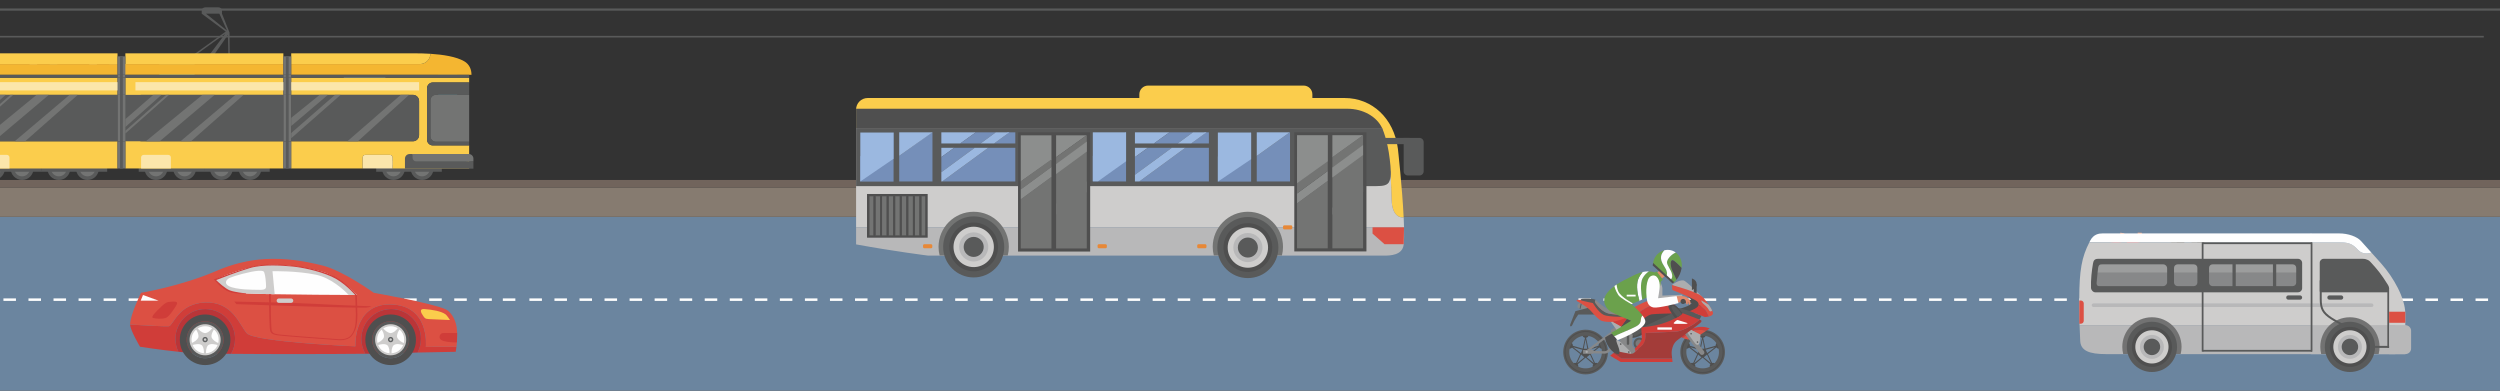 <?xml version="1.0" encoding="UTF-8"?>
<!DOCTYPE svg PUBLIC "-//W3C//DTD SVG 1.1//EN" "http://www.w3.org/Graphics/SVG/1.1/DTD/svg11.dtd">
<!-- Creator: CorelDRAW 2017 -->
<svg xmlns="http://www.w3.org/2000/svg" xml:space="preserve" width="102.51mm" height="16.02mm" version="1.1" style="shape-rendering:geometricPrecision; text-rendering:geometricPrecision; image-rendering:optimizeQuality; fill-rule:evenodd; clip-rule:evenodd"
viewBox="0 0 10251 1602"
 xmlns:xlink="http://www.w3.org/1999/xlink">
 <rect x="0" y="0" width="10251" height="1602" fill="#333333" stroke="none"/>
 <defs>
  <style type="text/css">
   <![CDATA[
    .fil18 {fill:#FEFEFE;fill-rule:nonzero}
    .fil22 {fill:#F06274;fill-rule:nonzero}
    .fil9 {fill:#FBE6AB;fill-rule:nonzero}
    .fil8 {fill:#FBCD4C;fill-rule:nonzero}
    .fil21 {fill:#F2A483;fill-rule:nonzero}
    .fil7 {fill:#F4B631;fill-rule:nonzero}
    .fil16 {fill:#E78837;fill-rule:nonzero}
    .fil17 {fill:#DC5043;fill-rule:nonzero}
    .fil30 {fill:#E2896A;fill-rule:nonzero}
    .fil28 {fill:#D03D39;fill-rule:nonzero}
    .fil10 {fill:#CECDCC;fill-rule:nonzero}
    .fil32 {fill:#BA3538;fill-rule:nonzero}
    .fil29 {fill:#A33C39;fill-rule:nonzero}
    .fil11 {fill:#B8B8B9;fill-rule:nonzero}
    .fil27 {fill:#ACADAE;fill-rule:nonzero}
    .fil14 {fill:#9BB8E0;fill-rule:nonzero}
    .fil3 {fill:#95D4E5;fill-rule:nonzero}
    .fil25 {fill:#9C9D9D;fill-rule:nonzero}
    .fil1 {fill:#867B70;fill-rule:nonzero}
    .fil15 {fill:#8C8E8D;fill-rule:nonzero}
    .fil24 {fill:#878889;fill-rule:nonzero}
    .fil4 {fill:#71645C;fill-rule:nonzero}
    .fil26 {fill:#7B7A7B;fill-rule:nonzero}
    .fil6 {fill:#737473;fill-rule:nonzero}
    .fil23 {fill:#727272;fill-rule:nonzero}
    .fil13 {fill:#758FB9;fill-rule:nonzero}
    .fil33 {fill:#616364;fill-rule:nonzero}
    .fil20 {fill:#616262;fill-rule:nonzero}
    .fil5 {fill:#595A5A;fill-rule:nonzero}
    .fil31 {fill:#6BA14C;fill-rule:nonzero}
    .fil0 {fill:#6B859F;fill-rule:nonzero}
    .fil12 {fill:#4F4F4F;fill-rule:nonzero}
    .fil19 {fill:#414242;fill-rule:nonzero}
    .fil2 {fill:#3B94A3;fill-rule:nonzero}
   ]]>
  </style>
 </defs>
 <g id="Camada_x0020_1">
  <polygon class="fil0" points="-0,1602 10251,1602 10251,889.09 -0,889.09 "/>
  <polygon class="fil1" points="-2.21,889.09 10250.99,889.09 10250.99,768.58 -2.21,768.58 "/>
  <polygon class="fil2" points="448.47,293.84 479.56,293.84 479.56,241.22 448.47,241.22 "/>
  <polygon class="fil3" points="366.15,293.84 397.24,293.84 397.24,241.22 366.15,241.22 "/>
  <polygon class="fil2" points="366.15,380.29 397.24,380.29 397.24,327.67 366.15,327.67 "/>
  <polygon class="fil2" points="39.14,380.29 70.24,380.29 70.24,327.67 39.14,327.67 "/>
  <polygon class="fil3" points="283.84,380.29 314.93,380.29 314.93,327.67 283.84,327.67 "/>
  <polygon class="fil3" points="448.47,463.08 479.56,463.08 479.56,410.45 448.47,410.45 "/>
  <polygon class="fil2" points="283.84,463.08 314.93,463.08 314.93,410.45 283.84,410.45 "/>
  <polygon class="fil3" points="121.51,463.08 152.6,463.08 152.6,410.45 121.51,410.45 "/>
  <polygon class="fil2" points="203.82,294.58 234.91,294.58 234.91,241.96 203.82,241.96 "/>
  <polygon class="fil3" points="121.26,293.84 152.35,293.84 152.35,241.22 121.26,241.22 "/>
  <polygon class="fil3" points="1409.77,289.28 1580.28,289.28 1580.28,277.71 1409.77,277.71 "/>
  <polygon class="fil3" points="1409.77,328.66 1580.28,328.66 1580.28,317.09 1409.77,317.09 "/>
  <polygon class="fil3" points="1409.77,454.89 1580.28,454.89 1580.28,443.32 1409.77,443.32 "/>
  <polygon class="fil3" points="1409.77,369.92 1580.28,369.92 1580.28,358.34 1409.77,358.34 "/>
  <polygon class="fil2" points="1796.74,304.41 1874.67,304.41 1874.67,292.83 1796.74,292.83 "/>
  <polygon class="fil2" points="1796.74,332.62 1874.67,332.62 1874.67,321.03 1796.74,321.03 "/>
  <polygon class="fil2" points="1796.74,362.49 1874.67,362.49 1874.67,350.91 1796.74,350.91 "/>
  <polygon class="fil2" points="1796.74,390.69 1874.67,390.69 1874.67,379.11 1796.74,379.11 "/>
  <polygon class="fil2" points="653.2,307.52 797.84,307.52 797.84,295.95 653.2,295.95 "/>
  <polygon class="fil2" points="653.2,345.85 797.84,345.85 797.84,334.28 653.2,334.28 "/>
  <polygon class="fil2" points="653.2,385.23 797.84,385.23 797.84,373.65 653.2,373.65 "/>
  <polygon class="fil2" points="653.2,511.46 797.84,511.46 797.84,499.88 653.2,499.88 "/>
  <polygon class="fil2" points="653.2,426.5 797.84,426.5 797.84,414.92 653.2,414.92 "/>
  <polygon class="fil2" points="653.2,266.44 797.84,266.44 797.84,254.86 653.2,254.86 "/>
  <polygon class="fil4" points="-2.21,768.58 10250.99,768.58 10250.99,737.95 -2.21,737.95 "/>
  <polygon class="fil5" points="-2.21,43.72 10250.99,43.72 10250.99,34.7 -2.21,34.7 "/>
  <polygon class="fil5" points="-2.21,153.77 10184.51,153.77 10184.51,147 -2.21,147 "/>
  <path class="fil5" d="M844.55 56.02l54.93 0 31.58 69.58 -86.51 -69.58zm65.61 0l0 -13.31c0,-6.91 -6.7,-12.56 -14.89,-12.56l-53.23 0c-8.2,0 -14.9,5.65 -14.9,12.56l0 13.31 0.09 0 -0.09 0.12 98.58 73.28 -128.83 92.54 3.46 4.83 123.28 -88.56 -76.82 102.47 19.76 0 68.09 -97.68 1.54 81.4 5.95 -0.11 -1 -90.59 -30.99 -77.7z"/>
  <path class="fil5" d="M639.57 644.14c-25.91,0 -46.91,21 -46.91,46.9 0,25.91 21,46.91 46.91,46.91 25.9,0 46.9,-21 46.9,-46.91 0,-25.9 -21,-46.9 -46.9,-46.9z"/>
  <path class="fil6" d="M639.57 659.02c-17.69,0 -32.02,14.34 -32.02,32.02 0,17.69 14.33,32.03 32.02,32.03 17.68,0 32.02,-14.34 32.02,-32.03 0,-17.68 -14.34,-32.02 -32.02,-32.02z"/>
  <path class="fil5" d="M757.02 644.14c-25.91,0 -46.91,21 -46.91,46.9 0,25.91 21,46.91 46.91,46.91 25.91,0 46.91,-21 46.91,-46.91 0,-25.9 -21,-46.9 -46.91,-46.9z"/>
  <path class="fil6" d="M757.02 659.02c-17.69,0 -32.02,14.34 -32.02,32.02 0,17.69 14.33,32.03 32.02,32.03 17.68,0 32.02,-14.34 32.02,-32.03 0,-17.68 -14.34,-32.02 -32.02,-32.02z"/>
  <polygon class="fil5" points="568.78,704.26 837.78,704.26 837.78,677.53 568.78,677.53 "/>
  <path class="fil5" d="M1613.4 644.14c-25.91,0 -46.9,21 -46.9,46.9 0,25.91 20.99,46.91 46.9,46.91 25.9,0 46.9,-21 46.9,-46.91 0,-25.9 -21,-46.9 -46.9,-46.9z"/>
  <path class="fil6" d="M1613.4 659.02c-17.69,0 -32.03,14.34 -32.03,32.02 0,17.69 14.34,32.03 32.03,32.03 17.68,0 32.02,-14.34 32.02,-32.03 0,-17.68 -14.34,-32.02 -32.02,-32.02z"/>
  <path class="fil5" d="M1730.85 644.14c-25.91,0 -46.91,21 -46.91,46.9 0,25.91 21,46.91 46.91,46.91 25.91,0 46.9,-21 46.9,-46.91 0,-25.9 -20.99,-46.9 -46.9,-46.9z"/>
  <path class="fil6" d="M1730.85 659.02c-17.69,0 -32.03,14.34 -32.03,32.02 0,17.69 14.34,32.03 32.03,32.03 17.68,0 32.02,-14.34 32.02,-32.03 0,-17.68 -14.34,-32.02 -32.02,-32.02z"/>
  <polygon class="fil5" points="1542.61,704.26 1811.61,704.26 1811.61,677.53 1542.61,677.53 "/>
  <path class="fil5" d="M907.66 644.14c-25.9,0 -46.9,21 -46.9,46.9 0,25.91 21,46.91 46.9,46.91 25.9,0 46.91,-21 46.91,-46.91 0,-25.9 -21.01,-46.9 -46.91,-46.9z"/>
  <path class="fil6" d="M907.66 659.02c-17.68,0 -32.02,14.34 -32.02,32.02 0,17.69 14.34,32.03 32.02,32.03 17.69,0 32.02,-14.34 32.02,-32.03 0,-17.68 -14.33,-32.02 -32.02,-32.02z"/>
  <path class="fil5" d="M1025.11 644.14c-25.9,0 -46.91,21 -46.91,46.9 0,25.91 21.01,46.91 46.91,46.91 25.91,0 46.91,-21 46.91,-46.91 0,-25.9 -21,-46.9 -46.91,-46.9z"/>
  <path class="fil6" d="M1025.11 659.02c-17.68,0 -32.02,14.34 -32.02,32.02 0,17.69 14.34,32.03 32.02,32.03 17.69,0 32.02,-14.34 32.02,-32.03 0,-17.68 -14.33,-32.02 -32.02,-32.02z"/>
  <polygon class="fil5" points="836.88,704.26 1105.87,704.26 1105.87,677.53 836.88,677.53 "/>
  <path class="fil7" d="M512.23 262l0 43.56 1.86 1.22 647.82 0 0 -44.05 -641.99 0c-2.63,0 -5.19,-0.28 -7.69,-0.73z"/>
  <path class="fil7" d="M1903.59 251.32c-33.19,-19.29 -87.61,-27.49 -138.59,-30.73 -0.65,23.28 -19.84,42.14 -43.27,42.14l-527.64 0 0 44.05 739.21 0c0,-21.04 -7.8,-42.72 -29.71,-55.46z"/>
  <path class="fil8" d="M514.09 262.73c3.34,0 3.2,0 5.83,0l641.99 0 0 -44.06 -647.82 0 0 44.06z"/>
  <path class="fil8" d="M1194.09 218.67l0 44.06 527.64 0c23.43,0 42.62,-18.86 43.27,-42.14 -23.04,-1.46 -45.38,-1.92 -64.73,-1.92l-506.18 0z"/>
  <path class="fil8" d="M514.09 690.89l647.82 0 0 -111.57 -581.34 0c-13.85,0 -25.18,-11.34 -25.18,-25.19l0 -139.98c0,-13.85 11.33,-25.18 25.18,-25.18l581.34 0 0 -70.31 -647.82 0 0 372.23z"/>
  <path class="fil8" d="M1923.7 318.66l-729.61 0 0 70.31 499.12 0c13.85,0 25.19,11.33 25.19,25.18l0 139.98c0,13.85 -11.34,25.19 -25.19,25.19l-499.12 0 0 111.57 293.04 0 0 -45.29c0,-5.77 4.73,-10.5 10.51,-10.5l101.09 0c5.77,0 10.5,4.73 10.5,10.5l0 45.29 314.5 0 0 -94.59 -149 0c-13.07,0 -23.76,-10.7 -23.76,-23.77l0 -210.6c0,-13.07 10.69,-23.77 23.76,-23.77l149 0 0 -30.7 -0.03 -0.68 0 11.88z"/>
  <path class="fil9" d="M1598.73 635.1l-101.09 0c-5.78,0 -10.51,4.73 -10.51,10.5l0 45.29 122.1 0 0 -45.29c0,-5.77 -4.73,-10.5 -10.5,-10.5z"/>
  <path class="fil9" d="M690.12 635.1l-101.1 0c-5.77,0 -10.5,4.73 -10.5,10.5l0 45.29 122.1 0 0 -45.29c0,-5.77 -4.73,-10.5 -10.5,-10.5z"/>
  <polygon class="fil9" points="555.39,370.8 1718.39,370.8 1718.39,336.83 555.39,336.83 "/>
  <polygon class="fil5" points="1194.09,318.66 1923.7,318.66 1923.7,306.78 1194.09,306.78 "/>
  <polygon class="fil5" points="514.09,318.66 1161.91,318.66 1161.91,306.78 514.09,306.78 "/>
  <path class="fil5" d="M1693.21 388.97l-499.12 0 0 190.35 499.12 0c13.85,0 25.19,-11.34 25.19,-25.19l0 -139.98c0,-13.85 -11.34,-25.18 -25.19,-25.18z"/>
  <polygon class="fil5" points="503.74,579.32 1161.91,579.32 1161.91,388.97 503.74,388.97 "/>
  <polygon class="fil6" points="1161.91,306.78 1194.09,306.78 1194.09,231.02 1161.91,231.02 "/>
  <polygon class="fil6" points="1161.91,690.89 1194.09,690.89 1194.09,579.32 1161.91,579.32 "/>
  <polygon class="fil6" points="1161.91,388.97 1194.09,388.97 1194.09,318.67 1161.91,318.67 "/>
  <polygon class="fil6" points="1161.91,318.66 1194.09,318.66 1194.09,306.78 1161.91,306.78 "/>
  <polygon class="fil6" points="1161.91,579.32 1194.09,579.32 1194.09,388.97 1161.91,388.97 "/>
  <path class="fil5" d="M1750.97 361.93l0 210.6c0,13.07 10.69,23.77 23.76,23.77l149 0 0 -15.21 -136.66 0c-12.11,0 -22.01,-9.91 -22.01,-22.02l0 -148.08c0,-12.11 9.9,-22.02 22.01,-22.02l136.66 0 0 -50.81 -149 0c-13.07,0 -23.76,10.7 -23.76,23.77z"/>
  <path class="fil6" d="M1765.06 410.99l0 148.08c0,12.11 9.9,22.02 22.01,22.02l136.66 0 0 -192.12 -136.66 0c-12.11,0 -22.01,9.91 -22.01,22.02z"/>
  <polygon class="fil5" points="1172.26,690.89 1183.74,690.89 1183.74,231.02 1172.26,231.02 "/>
  <path class="fil5" d="M1691.67 631.58l-12.37 0c-10.35,0 -18.83,8.47 -18.83,18.82l0 41.11 280.75 0 0 -29.96 -232.71 -10.15 -16.84 -19.82z"/>
  <path class="fil6" d="M1922.4 631.58l-230.73 0 0 15.49c0,7.99 6.49,14.48 14.48,14.48l235.07 0 0 -11.15c0,-10.35 -8.47,-18.82 -18.82,-18.82z"/>
  <polygon class="fil6" points="514.09,488.49 514.09,520.68 662.1,388.97 628.39,388.97 "/>
  <polygon class="fil6" points="514.09,536.03 514.09,547.42 693.25,388.97 681.37,388.97 "/>
  <polygon class="fil6" points="1194.09,545.44 1194.09,566.73 1396.81,388.97 1373.65,388.97 "/>
  <polygon class="fil6" points="740.14,579.32 783.08,579.32 998.9,388.97 965.18,388.97 "/>
  <polygon class="fil6" points="1424.29,579.32 1467.24,579.32 1677.1,388.97 1643.39,388.97 "/>
  <polygon class="fil6" points="597.89,579.32 654.58,579.32 880.19,388.97 830.04,388.97 "/>
  <polygon class="fil6" points="1194.09,483.17 1194.09,516.6 1344.46,388.97 1310.73,388.97 "/>
  <path class="fil5" d="M20.04 691.04c0,-16.85 -8.91,-31.58 -22.25,-39.85l0 79.7c13.34,-8.26 22.25,-23 22.25,-39.85z"/>
  <path class="fil6" d="M-2.21 670.83l0 40.42c4.54,-5.52 7.37,-12.5 7.37,-20.21 0,-7.7 -2.83,-14.68 -7.37,-20.21z"/>
  <path class="fil5" d="M90.59 644.14c-25.91,0 -46.91,21 -46.91,46.9 0,25.91 21,46.91 46.91,46.91 25.9,0 46.9,-21 46.9,-46.91 0,-25.9 -21,-46.9 -46.9,-46.9z"/>
  <path class="fil6" d="M90.59 659.02c-17.69,0 -32.03,14.34 -32.03,32.02 0,17.69 14.34,32.03 32.03,32.03 17.68,0 32.02,-14.34 32.02,-32.03 0,-17.68 -14.34,-32.02 -32.02,-32.02z"/>
  <polygon class="fil5" points="-2.21,704.26 171.35,704.26 171.35,677.53 -2.21,677.53 "/>
  <path class="fil5" d="M241.23 644.14c-25.91,0 -46.91,21 -46.91,46.9 0,25.91 21,46.91 46.91,46.91 25.9,0 46.91,-21 46.91,-46.91 0,-25.9 -21.01,-46.9 -46.91,-46.9z"/>
  <path class="fil6" d="M241.23 659.02c-17.69,0 -32.02,14.34 -32.02,32.02 0,17.69 14.33,32.03 32.02,32.03 17.68,0 32.02,-14.34 32.02,-32.03 0,-17.68 -14.34,-32.02 -32.02,-32.02z"/>
  <path class="fil5" d="M358.68 644.14c-25.91,0 -46.91,21 -46.91,46.9 0,25.91 21,46.91 46.91,46.91 25.9,0 46.9,-21 46.9,-46.91 0,-25.9 -21,-46.9 -46.9,-46.9z"/>
  <path class="fil6" d="M358.68 659.02c-17.69,0 -32.02,14.34 -32.02,32.02 0,17.69 14.33,32.03 32.02,32.03 17.68,0 32.02,-14.34 32.02,-32.03 0,-17.68 -14.34,-32.02 -32.02,-32.02z"/>
  <polygon class="fil5" points="170.44,704.26 439.44,704.26 439.44,677.53 170.44,677.53 "/>
  <polygon class="fil7" points="-2.21,306.78 481.91,306.78 481.91,262.73 -2.21,262.73 "/>
  <polygon class="fil8" points="-2.21,262.73 481.91,262.73 481.91,218.67 -2.21,218.67 "/>
  <polygon class="fil8" points="-2.21,690.89 481.91,690.89 481.91,579.32 -2.21,579.32 "/>
  <polygon class="fil8" points="-2.21,388.97 481.91,388.97 481.91,318.67 -2.21,318.67 "/>
  <path class="fil9" d="M38.86 645.6c0,-5.77 -4.72,-10.5 -10.5,-10.5l-30.57 0 0 55.79 41.07 0 0 -45.29z"/>
  <polygon class="fil9" points="-2.21,370.8 498,370.8 498,336.83 -2.21,336.83 "/>
  <polygon class="fil5" points="-2.21,318.66 481.91,318.66 481.91,306.78 -2.21,306.78 "/>
  <polygon class="fil5" points="-2.21,579.32 481.91,579.32 481.91,388.97 -2.21,388.97 "/>
  <polygon class="fil6" points="481.9,306.78 514.09,306.78 514.09,231.02 481.9,231.02 "/>
  <polygon class="fil6" points="481.9,690.89 514.09,690.89 514.09,579.32 481.9,579.32 "/>
  <polygon class="fil6" points="481.9,388.97 514.09,388.97 514.09,318.67 481.9,318.67 "/>
  <polygon class="fil6" points="481.9,318.66 514.09,318.66 514.09,306.78 481.9,306.78 "/>
  <polygon class="fil6" points="481.9,579.32 514.09,579.32 514.09,388.97 481.9,388.97 "/>
  <polygon class="fil5" points="492.26,690.89 503.74,690.89 503.74,231.02 492.26,231.02 "/>
  <polygon class="fil6" points="-2.21,388.97 -2.21,411.77 23.4,388.97 "/>
  <polygon class="fil6" points="42.67,388.97 -2.21,428.43 -2.21,439.17 54.56,388.97 "/>
  <polygon class="fil6" points="60.14,579.32 103.08,579.32 318.9,388.97 285.18,388.97 "/>
  <polygon class="fil6" points="150.04,388.97 -2.21,513.81 -2.21,559.74 200.19,388.97 "/>
  <g id="_2301244440896">
   <path class="fil8" d="M5345.42 350.91l-637.85 0c-19.72,0 -35.86,16.15 -35.86,35.86l0 81.49c0,19.72 16.14,35.86 35.86,35.86l637.85 0c19.71,0 35.85,-16.14 35.85,-35.86l0 -81.49c0,-19.71 -16.14,-35.86 -35.85,-35.86z"/>
   <path class="fil8" d="M5512.92 401.89l-1955.26 0c-26.06,0 -47.38,21.32 -47.38,47.38l0 75.76 2156.85 0c0,0 32.38,128.03 36.29,216.88 0.7,15.72 1.77,46.75 2.84,79.26 0.78,23.63 6.79,71.12 49.36,71.13 -5.79,-123.29 -23.83,-283.49 -23.83,-283.49 -16.43,-123.37 -105.06,-206.92 -218.87,-206.92z"/>
   <path class="fil10" d="M5755.62 892.3c0.65,13.88 1.15,27.3 1.45,39.95l0.07 0c0,0 0,-14.44 -1.51,-39.95l-0.01 0z"/>
   <path class="fil10" d="M5706.26 821.17c-1.07,-32.51 -2.14,-63.54 -2.84,-79.26 -3.91,-88.85 -36.29,-216.88 -36.29,-216.88l-2156.85 0 0 407.22 2246.79 0c-0.3,-12.65 -0.8,-26.07 -1.45,-39.95 -42.57,-0.01 -48.58,-47.5 -49.36,-71.13z"/>
   <path class="fil11" d="M5667.13 932.25l-2156.85 0 0 69.85c157.63,28.83 295.8,46.06 295.8,46.06l1867.69 0c25.34,0 77.44,-0.62 81.93,-46.06 1.74,-17.62 2.02,-41.92 1.37,-69.85l-89.94 0z"/>
   <path class="fil6" d="M3992.52 868.27c-79.62,0 -144.16,64.55 -144.16,144.16 0,12.14 1.66,23.86 4.48,35.11l279.36 0c2.83,-11.25 4.49,-22.97 4.49,-35.11 0,-79.61 -64.55,-144.16 -144.17,-144.16z"/>
   <path class="fil6" d="M5116.76 868.27c-79.63,0 -144.17,64.55 -144.17,144.16 0,12.14 1.66,23.86 4.49,35.11l279.36 0c2.82,-11.25 4.49,-22.97 4.49,-35.11 0,-79.61 -64.55,-144.16 -144.17,-144.16z"/>
   <path class="fil12" d="M5524.8 445.85l-2011.06 0c-1.17,0 -2.31,0.1 -3.46,0.14l0 79.04 2156.85 0c-21.28,-46.05 -77.06,-79.18 -142.33,-79.18z"/>
   <path class="fil5" d="M5116.76 889.83c-69.16,0 -125.22,56.06 -125.22,125.22 0,69.16 56.06,125.22 125.22,125.22 69.15,0 125.22,-56.06 125.22,-125.22 0,-69.16 -56.07,-125.22 -125.22,-125.22z"/>
   <path class="fil12" d="M5116.76 915c-55.26,0 -100.05,44.79 -100.05,100.05 0,55.25 44.79,100.05 100.05,100.05 55.25,0 100.05,-44.8 100.05,-100.05 0,-55.26 -44.8,-100.05 -100.05,-100.05z"/>
   <path class="fil10" d="M5116.76 932.25c-45.72,0 -82.79,37.08 -82.79,82.8 0,45.72 37.07,82.78 82.79,82.78 45.72,0 82.79,-37.06 82.79,-82.78 0,-45.72 -37.07,-82.8 -82.79,-82.8z"/>
   <path class="fil11" d="M5116.76 955.29c-33.01,0 -59.76,26.75 -59.76,59.76 0,33 26.75,59.76 59.76,59.76 33,0 59.76,-26.76 59.76,-59.76 0,-33.01 -26.76,-59.76 -59.76,-59.76z"/>
   <path class="fil5" d="M5116.76 973.95c-22.7,0 -41.09,18.4 -41.09,41.1 0,22.69 18.39,41.09 41.09,41.09 22.69,0 41.1,-18.4 41.1,-41.09 0,-22.7 -18.41,-41.1 -41.1,-41.1z"/>
   <path class="fil5" d="M3992.52 887.21c-69.15,0 -125.22,56.06 -125.22,125.22 0,69.16 56.07,125.22 125.22,125.22 69.16,0 125.22,-56.06 125.22,-125.22 0,-69.16 -56.06,-125.22 -125.22,-125.22z"/>
   <path class="fil12" d="M3992.52 912.39c-55.25,0 -100.05,44.79 -100.05,100.04 0,55.26 44.8,100.05 100.05,100.05 55.25,0 100.05,-44.79 100.05,-100.05 0,-55.25 -44.8,-100.04 -100.05,-100.04z"/>
   <path class="fil10" d="M3992.52 929.64c-45.72,0 -82.78,37.07 -82.78,82.79 0,45.73 37.06,82.79 82.78,82.79 45.72,0 82.8,-37.06 82.8,-82.79 0,-45.72 -37.08,-82.79 -82.8,-82.79z"/>
   <path class="fil11" d="M3992.52 952.67c-33.01,0 -59.76,26.76 -59.76,59.76 0,33 26.75,59.77 59.76,59.77 33.01,0 59.76,-26.77 59.76,-59.77 0,-33 -26.75,-59.76 -59.76,-59.76z"/>
   <path class="fil5" d="M3992.52 971.34c-22.7,0 -41.09,18.39 -41.09,41.09 0,22.69 18.39,41.1 41.09,41.1 22.7,0 41.1,-18.41 41.1,-41.1 0,-22.7 -18.4,-41.09 -41.1,-41.09z"/>
   <path class="fil5" d="M5667.13 525.03l-2156.85 0 0 238.13 1982.11 0c0,0 112.6,0 150.13,0 30.26,0 48.74,-3.25 55.1,-21.25 7.92,-22.45 5.53,-49.04 0.93,-88.77 -9.52,-82.36 -31.42,-128.11 -31.42,-128.11z"/>
   <polygon class="fil12" points="4174.35,1031.48 4470.14,1031.48 4470.14,542.74 4174.35,542.74 "/>
   <polygon class="fil12" points="5307.13,1030.97 5602.93,1030.97 5602.93,542.22 5307.13,542.22 "/>
   <polygon class="fil13" points="3527.61,641.09 3527.61,744.77 3663.96,744.77 3663.96,543.41 3663.88,543.41 "/>
   <polygon class="fil14" points="3527.61,543.41 3527.61,744.11 3663.96,650.97 3663.88,543.41 "/>
   <polygon class="fil13" points="3687.13,639.19 3687.13,744.11 3823.47,744.11 3823.47,542.75 3821.68,542.75 "/>
   <polygon class="fil14" points="3687.13,639.19 3823.47,542.75 3687.13,542.75 "/>
   <polygon class="fil14" points="3859.88,643.86 3912.55,606.11 3859.88,606.11 "/>
   <polygon class="fil14" points="3859.88,588.18 3937.56,588.18 4000.95,542.75 3859.88,542.75 "/>
   <polygon class="fil15" points="4185.56,744.11 4311.41,656.06 4311.41,554.91 4185.56,554.91 "/>
   <polygon class="fil15" points="4330.46,644.41 4455.32,554.91 4330.46,554.91 "/>
   <polygon class="fil13" points="4480.96,639.33 4480.96,744.11 4617.3,744.11 4617.3,542.75 4615.71,542.75 "/>
   <polygon class="fil14" points="4480.96,743.36 4502.29,743.36 4617.3,661.33 4617.3,542.75 4480.96,542.75 "/>
   <polygon class="fil14" points="4653.71,644.01 4706.59,606.11 4653.71,606.11 "/>
   <polygon class="fil14" points="4653.71,588.18 4731.59,588.18 4794.99,542.75 4653.71,542.75 "/>
   <polygon class="fil13" points="4993.72,744.77 5130.07,744.77 5130.07,544.14 4993.72,641.87 "/>
   <polygon class="fil14" points="4993.72,744.77 5130.07,652.75 5130.07,543.41 4993.72,543.41 "/>
   <polygon class="fil13" points="5153.24,639.44 5153.24,744.11 5289.58,744.11 5289.58,542.75 5288.13,542.75 "/>
   <polygon class="fil14" points="5153.24,639.44 5288.13,542.75 5153.24,542.75 "/>
   <polygon class="fil13" points="3859.88,643.86 3859.88,706.01 3996.36,606.11 3912.55,606.11 "/>
   <polygon class="fil13" points="3863.49,744.11 4163.15,744.11 4163.15,606.11 4052,606.11 "/>
   <polygon class="fil13" points="4132.15,547.44 4076.5,588.18 4163.15,588.18 4163.15,542.75 4128.72,542.75 "/>
   <polygon class="fil13" points="3937.56,588.18 4020.86,588.18 4082.93,542.75 4000.95,542.75 "/>
   <polygon class="fil14" points="3859.88,706.01 3859.88,744.11 3863.49,744.11 4052,606.11 3996.36,606.11 "/>
   <polygon class="fil14" points="4082.93,542.75 4020.86,588.18 4076.5,588.18 4138.72,542.75 "/>
   <polygon class="fil13" points="4653.71,644.01 4653.71,716.56 4804.59,606.11 4706.59,606.11 "/>
   <polygon class="fil13" points="4671.71,744.11 4956.97,744.11 4956.97,606.11 4860.24,606.11 "/>
   <polygon class="fil13" points="4731.59,588.18 4829.09,588.18 4891.16,542.75 4794.99,542.75 "/>
   <polygon class="fil13" points="4940.38,547.44 4884.73,588.18 4956.97,588.18 4956.97,542.75 4936.94,542.75 "/>
   <polygon class="fil14" points="4653.71,716.56 4653.71,744.11 4671.71,744.11 4860.24,606.11 4804.59,606.11 "/>
   <polygon class="fil14" points="4891.16,542.75 4829.09,588.18 4884.73,588.18 4947.2,542.75 "/>
   <polygon class="fil6" points="4185.56,776.76 4311.41,684.62 4311.41,653.14 4185.56,743.36 "/>
   <polygon class="fil6" points="4185.56,1018.77 4311.41,1018.77 4311.41,725.35 4185.56,817.49 "/>
   <polygon class="fil15" points="4185.56,817.49 4311.41,725.35 4311.41,684.62 4185.56,776.76 "/>
   <polygon class="fil6" points="4330.46,644.41 4330.46,879.25 4456.33,787.11 4456.33,554.91 4455.32,554.91 "/>
   <polygon class="fil6" points="4330.46,1018.77 4456.33,1018.77 4456.33,743.36 4330.46,835.5 "/>
   <polygon class="fil15" points="4330.46,713.53 4456.33,621.39 4456.33,580.66 4330.46,672.8 "/>
   <polygon class="fil6" points="5318.33,1018.26 5444.2,1018.26 5444.2,741.91 5318.33,834.04 "/>
   <polygon class="fil15" points="5318.33,834.04 5444.2,741.91 5444.2,701.18 5318.33,793.31 "/>
   <polygon class="fil6" points="5463.25,880.11 5589.12,787.98 5589.12,554.52 5463.25,644.75 "/>
   <polygon class="fil6" points="5463.25,1018.26 5589.12,1018.26 5589.12,759.91 5463.25,852.05 "/>
   <polygon class="fil15" points="5463.25,644.75 5589.12,554.52 5589.12,554.39 5463.25,554.39 "/>
   <polygon class="fil15" points="5463.25,727.77 5589.12,635.63 5589.12,594.9 5463.25,687.04 "/>
   <polygon class="fil6" points="5318.33,793.31 5444.2,701.18 5444.2,554.57 5318.33,644.8 "/>
   <polygon class="fil15" points="5318.33,751.11 5444.2,661.33 5444.2,554.39 5318.33,554.39 "/>
   <path class="fil16" d="M4533.32 1001.42l-27.59 0c-2.87,0 -5.2,2.33 -5.2,5.19l0 6.23c0,2.85 2.33,5.2 5.2,5.2l27.59 0c2.86,0 5.2,-2.35 5.2,-5.2l0 -6.23c0,-2.86 -2.34,-5.19 -5.2,-5.19z"/>
   <path class="fil16" d="M4941.84 1001.42l-27.59 0c-2.86,0 -5.2,2.33 -5.2,5.19l0 6.23c0,2.85 2.34,5.2 5.2,5.2l27.59 0c2.85,0 5.2,-2.35 5.2,-5.2l0 -6.23c0,-2.86 -2.35,-5.19 -5.2,-5.19z"/>
   <path class="fil16" d="M5293.72 923.94l-27.61 0c-2.85,0 -5.18,2.34 -5.18,5.2l0 6.23c0,2.86 2.33,5.19 5.18,5.19l27.61 0c2.85,0 5.19,-2.33 5.19,-5.19l0 -6.23c0,-2.86 -2.34,-5.2 -5.19,-5.2z"/>
   <path class="fil16" d="M3817.65 1001.42l-27.6 0c-2.86,0 -5.2,2.33 -5.2,5.19l0 6.23c0,2.85 2.34,5.2 5.2,5.2l27.6 0c2.85,0 5.19,-2.35 5.19,-5.2l0 -6.23c0,-2.86 -2.34,-5.19 -5.19,-5.19z"/>
   <polygon class="fil12" points="3555.1,974.58 3803.85,974.58 3803.85,795.4 3555.1,795.4 "/>
   <polygon class="fil6" points="3565.19,965.1 3581.99,965.1 3581.99,804.88 3565.19,804.88 "/>
   <polygon class="fil6" points="3724.29,965.1 3743.34,965.1 3743.34,804.88 3724.29,804.88 "/>
   <polygon class="fil6" points="3697.4,965.1 3716.45,965.1 3716.45,804.88 3697.4,804.88 "/>
   <polygon class="fil6" points="3778.08,965.1 3793.76,965.1 3793.76,804.88 3778.08,804.88 "/>
   <polygon class="fil6" points="3616.72,965.1 3635.78,965.1 3635.78,804.88 3616.72,804.88 "/>
   <polygon class="fil6" points="3670.51,965.1 3689.56,965.1 3689.56,804.88 3670.51,804.88 "/>
   <polygon class="fil6" points="3589.83,965.1 3608.88,965.1 3608.88,804.88 3589.83,804.88 "/>
   <polygon class="fil6" points="3751.19,965.1 3770.23,965.1 3770.23,804.88 3751.19,804.88 "/>
   <polygon class="fil6" points="3643.62,965.1 3662.67,965.1 3662.67,804.88 3643.62,804.88 "/>
   <polygon class="fil12" points="3581.99,965.1 3589.83,965.1 3589.83,804.88 3581.99,804.88 "/>
   <polygon class="fil12" points="3608.88,965.1 3616.72,965.1 3616.72,804.88 3608.88,804.88 "/>
   <polygon class="fil12" points="3635.78,965.1 3643.62,965.1 3643.62,804.88 3635.78,804.88 "/>
   <polygon class="fil12" points="3662.67,965.1 3670.51,965.1 3670.51,804.88 3662.67,804.88 "/>
   <polygon class="fil12" points="3689.56,965.1 3697.4,965.1 3697.4,804.88 3689.56,804.88 "/>
   <polygon class="fil12" points="3716.45,965.1 3724.29,965.1 3724.29,804.88 3716.45,804.88 "/>
   <polygon class="fil12" points="3743.34,965.1 3751.19,965.1 3751.19,804.88 3743.34,804.88 "/>
   <polygon class="fil12" points="3770.23,965.1 3778.08,965.1 3778.08,804.88 3770.23,804.88 "/>
   <polygon class="fil17" points="5627.96,957.91 5677.26,1001.42 5755.7,1001.42 5757.07,932.25 5627.96,932.25 "/>
   <polygon class="fil5" points="5648.13,591.09 5781.47,591.09 5781.47,565.46 5648.13,565.46 "/>
   <path class="fil5" d="M5820.42 565.46l-64.8 0 0 136.94c0,9.44 7.72,17.16 17.16,17.16l47.64 0c9.44,0 17.16,-7.72 17.16,-17.16l0 -119.78c0,-9.44 -7.72,-17.16 -17.16,-17.16z"/>
  </g>
  <g id="_2301232762640">
   <polygon class="fil18" points="1554.54,1233.82 1605.89,1233.82 1605.89,1223.55 1554.54,1223.55 "/>
   <polygon class="fil18" points="1451.84,1233.82 1503.19,1233.82 1503.19,1223.55 1451.84,1223.55 "/>
   <polygon class="fil18" points="1349.14,1233.82 1400.49,1233.82 1400.49,1223.55 1349.14,1223.55 "/>
   <polygon class="fil18" points="1657.24,1233.82 1708.59,1233.82 1708.59,1223.55 1657.24,1223.55 "/>
   <polygon class="fil18" points="1246.44,1233.82 1297.79,1233.82 1297.79,1223.55 1246.44,1223.55 "/>
   <polygon class="fil18" points="1143.75,1233.82 1195.09,1233.82 1195.09,1223.55 1143.75,1223.55 "/>
   <polygon class="fil18" points="1759.94,1233.82 1811.29,1233.82 1811.29,1223.55 1759.94,1223.55 "/>
   <polygon class="fil18" points="2170.74,1233.82 2222.09,1233.82 2222.09,1223.55 2170.74,1223.55 "/>
   <polygon class="fil18" points="1862.64,1233.82 1913.99,1233.82 1913.99,1223.55 1862.64,1223.55 "/>
   <polygon class="fil18" points="322.15,1233.82 373.5,1233.82 373.5,1223.55 322.15,1223.55 "/>
   <polygon class="fil18" points="219.46,1233.82 270.8,1233.82 270.8,1223.55 219.46,1223.55 "/>
   <polygon class="fil18" points="14.06,1233.82 65.41,1233.82 65.41,1223.55 14.06,1223.55 "/>
   <polygon class="fil18" points="424.85,1233.82 476.2,1233.82 476.2,1223.55 424.85,1223.55 "/>
   <polygon class="fil18" points="116.76,1233.82 168.11,1233.82 168.11,1223.55 116.76,1223.55 "/>
   <polygon class="fil18" points="527.55,1233.82 578.9,1233.82 578.9,1223.55 527.55,1223.55 "/>
   <polygon class="fil18" points="835.65,1233.82 887,1233.82 887,1223.55 835.65,1223.55 "/>
   <polygon class="fil18" points="938.35,1233.82 989.7,1233.82 989.7,1223.55 938.35,1223.55 "/>
   <polygon class="fil18" points="630.25,1233.82 681.6,1233.82 681.6,1223.55 630.25,1223.55 "/>
   <polygon class="fil18" points="732.95,1233.82 784.3,1233.82 784.3,1223.55 732.95,1223.55 "/>
   <polygon class="fil18" points="1041.05,1233.82 1092.4,1233.82 1092.4,1223.55 1041.05,1223.55 "/>
   <polygon class="fil18" points="2376.13,1233.82 2427.48,1233.82 2427.48,1223.55 2376.13,1223.55 "/>
   <polygon class="fil18" points="4019.32,1233.82 4070.67,1233.82 4070.67,1223.55 4019.32,1223.55 "/>
   <polygon class="fil18" points="3916.62,1233.82 3967.97,1233.82 3967.97,1223.55 3916.62,1223.55 "/>
   <polygon class="fil18" points="3813.92,1233.82 3865.27,1233.82 3865.27,1223.55 3813.92,1223.55 "/>
   <polygon class="fil18" points="2273.44,1233.82 2324.79,1233.82 2324.79,1223.55 2273.44,1223.55 "/>
   <polygon class="fil18" points="3505.82,1233.82 3557.17,1233.82 3557.17,1223.55 3505.82,1223.55 "/>
   <polygon class="fil18" points="3608.52,1233.82 3659.87,1233.82 3659.87,1223.55 3608.52,1223.55 "/>
   <polygon class="fil18" points="4532.81,1233.82 4584.16,1233.82 4584.16,1223.55 4532.81,1223.55 "/>
   <polygon class="fil18" points="4122.02,1233.82 4173.37,1233.82 4173.37,1223.55 4122.02,1223.55 "/>
   <polygon class="fil18" points="4430.11,1233.82 4481.46,1233.82 4481.46,1223.55 4430.11,1223.55 "/>
   <polygon class="fil18" points="4224.72,1233.82 4276.07,1233.82 4276.07,1223.55 4224.72,1223.55 "/>
   <polygon class="fil18" points="4327.42,1233.82 4378.77,1233.82 4378.77,1223.55 4327.42,1223.55 "/>
   <polygon class="fil18" points="3711.22,1233.82 3762.57,1233.82 3762.57,1223.55 3711.22,1223.55 "/>
   <polygon class="fil18" points="2786.93,1233.82 2838.28,1233.82 2838.28,1223.55 2786.93,1223.55 "/>
   <polygon class="fil18" points="2684.23,1233.82 2735.58,1233.82 2735.58,1223.55 2684.23,1223.55 "/>
   <polygon class="fil18" points="2478.83,1233.82 2530.18,1233.82 2530.18,1223.55 2478.83,1223.55 "/>
   <polygon class="fil18" points="2889.63,1233.82 2940.98,1233.82 2940.98,1223.55 2889.63,1223.55 "/>
   <polygon class="fil18" points="2581.53,1233.82 2632.88,1233.82 2632.88,1223.55 2581.53,1223.55 "/>
   <polygon class="fil18" points="3197.73,1233.82 3249.08,1233.82 3249.08,1223.55 3197.73,1223.55 "/>
   <polygon class="fil18" points="3300.43,1233.82 3351.78,1233.82 3351.78,1223.55 3300.43,1223.55 "/>
   <polygon class="fil18" points="3403.13,1233.82 3454.48,1233.82 3454.48,1223.55 3403.13,1223.55 "/>
   <polygon class="fil18" points="2992.33,1233.82 3043.68,1233.82 3043.68,1223.55 2992.33,1223.55 "/>
   <polygon class="fil18" points="3095.03,1233.82 3146.38,1233.82 3146.38,1223.55 3095.03,1223.55 "/>
   <polygon class="fil18" points="1965.34,1233.82 2016.69,1233.82 2016.69,1223.55 1965.34,1223.55 "/>
   <polygon class="fil18" points="2061.81,1233.82 2113.16,1233.82 2113.16,1223.55 2061.81,1223.55 "/>
  </g>
  <g id="_2301282213248">
   <polygon class="fil18" points="6164.15,1233.82 6215.5,1233.82 6215.5,1223.55 6164.15,1223.55 "/>
   <polygon class="fil18" points="6061.45,1233.82 6112.8,1233.82 6112.8,1223.55 6061.45,1223.55 "/>
   <polygon class="fil18" points="5958.75,1233.82 6010.1,1233.82 6010.1,1223.55 5958.75,1223.55 "/>
   <polygon class="fil18" points="6266.85,1233.82 6318.2,1233.82 6318.2,1223.55 6266.85,1223.55 "/>
   <polygon class="fil18" points="5856.05,1233.82 5907.4,1233.82 5907.4,1223.55 5856.05,1223.55 "/>
   <polygon class="fil18" points="5753.36,1233.82 5804.7,1233.82 5804.7,1223.55 5753.36,1223.55 "/>
   <polygon class="fil18" points="6369.55,1233.82 6420.9,1233.82 6420.9,1223.55 6369.55,1223.55 "/>
   <polygon class="fil18" points="6780.35,1233.82 6831.7,1233.82 6831.7,1223.55 6780.35,1223.55 "/>
   <polygon class="fil18" points="6472.25,1233.82 6523.6,1233.82 6523.6,1223.55 6472.25,1223.55 "/>
   <polygon class="fil18" points="4931.76,1233.82 4983.11,1233.82 4983.11,1223.55 4931.76,1223.55 "/>
   <polygon class="fil18" points="4829.07,1233.82 4880.41,1233.82 4880.41,1223.55 4829.07,1223.55 "/>
   <polygon class="fil18" points="4623.67,1233.82 4675.02,1233.82 4675.02,1223.55 4623.67,1223.55 "/>
   <polygon class="fil18" points="5034.46,1233.82 5085.81,1233.82 5085.81,1223.55 5034.46,1223.55 "/>
   <polygon class="fil18" points="4726.37,1233.82 4777.72,1233.82 4777.72,1223.55 4726.37,1223.55 "/>
   <polygon class="fil18" points="5137.16,1233.82 5188.51,1233.82 5188.51,1223.55 5137.16,1223.55 "/>
   <polygon class="fil18" points="5445.26,1233.82 5496.61,1233.82 5496.61,1223.55 5445.26,1223.55 "/>
   <polygon class="fil18" points="5547.96,1233.82 5599.31,1233.82 5599.31,1223.55 5547.96,1223.55 "/>
   <polygon class="fil18" points="5239.86,1233.82 5291.21,1233.82 5291.21,1223.55 5239.86,1223.55 "/>
   <polygon class="fil18" points="5342.56,1233.82 5393.91,1233.82 5393.91,1223.55 5342.56,1223.55 "/>
   <polygon class="fil18" points="5650.66,1233.82 5702.01,1233.82 5702.01,1223.55 5650.66,1223.55 "/>
   <polygon class="fil18" points="6985.74,1233.82 7037.09,1233.82 7037.09,1223.55 6985.74,1223.55 "/>
   <polygon class="fil18" points="8628.93,1233.82 8680.28,1233.82 8680.28,1223.55 8628.93,1223.55 "/>
   <polygon class="fil18" points="8526.23,1233.82 8577.58,1233.82 8577.58,1223.55 8526.23,1223.55 "/>
   <polygon class="fil18" points="8423.53,1233.82 8474.88,1233.82 8474.88,1223.55 8423.53,1223.55 "/>
   <polygon class="fil18" points="6883.05,1233.82 6934.4,1233.82 6934.4,1223.55 6883.05,1223.55 "/>
   <polygon class="fil18" points="8115.43,1233.82 8166.78,1233.82 8166.78,1223.55 8115.43,1223.55 "/>
   <polygon class="fil18" points="8218.13,1233.82 8269.48,1233.82 8269.48,1223.55 8218.13,1223.55 "/>
   <polygon class="fil18" points="9142.42,1233.82 9193.77,1233.82 9193.77,1223.55 9142.42,1223.55 "/>
   <polygon class="fil18" points="8731.63,1233.82 8782.98,1233.82 8782.98,1223.55 8731.63,1223.55 "/>
   <polygon class="fil18" points="9039.72,1233.82 9091.07,1233.82 9091.07,1223.55 9039.72,1223.55 "/>
   <polygon class="fil18" points="8834.33,1233.82 8885.68,1233.82 8885.68,1223.55 8834.33,1223.55 "/>
   <polygon class="fil18" points="8937.03,1233.82 8988.38,1233.82 8988.38,1223.55 8937.03,1223.55 "/>
   <polygon class="fil18" points="8320.83,1233.82 8372.18,1233.82 8372.18,1223.55 8320.83,1223.55 "/>
   <polygon class="fil18" points="7396.54,1233.82 7447.89,1233.82 7447.89,1223.55 7396.54,1223.55 "/>
   <polygon class="fil18" points="7293.84,1233.82 7345.19,1233.82 7345.19,1223.55 7293.84,1223.55 "/>
   <polygon class="fil18" points="7088.44,1233.82 7139.79,1233.82 7139.79,1223.55 7088.44,1223.55 "/>
   <polygon class="fil18" points="7499.24,1233.82 7550.59,1233.82 7550.59,1223.55 7499.24,1223.55 "/>
   <polygon class="fil18" points="7191.14,1233.82 7242.49,1233.82 7242.49,1223.55 7191.14,1223.55 "/>
   <polygon class="fil18" points="7807.34,1233.82 7858.69,1233.82 7858.69,1223.55 7807.34,1223.55 "/>
   <polygon class="fil18" points="7910.04,1233.82 7961.39,1233.82 7961.39,1223.55 7910.04,1223.55 "/>
   <polygon class="fil18" points="8012.74,1233.82 8064.09,1233.82 8064.09,1223.55 8012.74,1223.55 "/>
   <polygon class="fil18" points="7601.94,1233.82 7653.29,1233.82 7653.29,1223.55 7601.94,1223.55 "/>
   <polygon class="fil18" points="7704.64,1233.82 7755.99,1233.82 7755.99,1223.55 7704.64,1223.55 "/>
   <polygon class="fil18" points="6574.95,1233.82 6626.3,1233.82 6626.3,1223.55 6574.95,1223.55 "/>
   <polygon class="fil18" points="6671.42,1233.82 6722.77,1233.82 6722.77,1223.55 6671.42,1223.55 "/>
  </g>
  <polygon class="fil18" points="10150.75,1234.09 10202.1,1234.09 10202.1,1223.82 10150.75,1223.82 "/>
  <polygon class="fil18" points="10048.06,1234.09 10099.4,1234.09 10099.4,1223.82 10048.06,1223.82 "/>
  <polygon class="fil18" points="9226.46,1234.09 9277.81,1234.09 9277.81,1223.82 9226.46,1223.82 "/>
  <polygon class="fil18" points="9123.77,1234.09 9175.11,1234.09 9175.11,1223.82 9123.77,1223.82 "/>
  <polygon class="fil18" points="8918.37,1234.09 8969.72,1234.09 8969.72,1223.82 8918.37,1223.82 "/>
  <polygon class="fil18" points="9329.16,1234.09 9380.51,1234.09 9380.51,1223.82 9329.16,1223.82 "/>
  <polygon class="fil18" points="9021.07,1234.09 9072.42,1234.09 9072.42,1223.82 9021.07,1223.82 "/>
  <polygon class="fil18" points="9431.86,1234.09 9483.21,1234.09 9483.21,1223.82 9431.86,1223.82 "/>
  <polygon class="fil18" points="9739.96,1234.09 9791.31,1234.09 9791.31,1223.82 9739.96,1223.82 "/>
  <polygon class="fil18" points="9842.66,1234.09 9894.01,1234.09 9894.01,1223.82 9842.66,1223.82 "/>
  <polygon class="fil18" points="9534.56,1234.09 9585.91,1234.09 9585.91,1223.82 9534.56,1223.82 "/>
  <polygon class="fil18" points="9637.26,1234.09 9688.61,1234.09 9688.61,1223.82 9637.26,1223.82 "/>
  <polygon class="fil18" points="9945.36,1234.09 9996.71,1234.09 9996.71,1223.82 9945.36,1223.82 "/>
  <g id="_2300920752352">
   <path class="fil19" d="M9018.33 977.49l1.25 0.47c0,0 1.62,8.91 -10.55,15.41 -12.16,6.49 -19.35,7.67 -24.73,6.49 -1.58,-0.34 -2.72,-0.87 -3.48,-1.57 -2.72,1.85 -5.35,3.49 -7.75,4.68 -10.37,5.19 -6.59,11.41 -2.7,12.7 3.89,1.29 13.93,4.19 30.96,0 9.16,-2.25 31.38,-10.65 36.57,-15.84 5.18,-5.18 1.68,-20.25 1.68,-20.25 0,0 -11.43,-2.01 -21.25,-2.09z"/>
   <path class="fil20" d="M9018.33 977.49c-5.08,-0.05 -9.74,0.41 -12.14,1.96 -6.14,3.95 -16.3,12.66 -25.37,18.84 0.76,0.7 1.9,1.23 3.48,1.57 5.38,1.18 12.57,0 24.73,-6.49 12.17,-6.5 10.55,-15.41 10.55,-15.41l-1.25 -0.47z"/>
   <path class="fil19" d="M8934.79 977.49l1.24 0.47c0,0 1.63,8.91 -10.54,15.41 -12.17,6.49 -19.35,7.67 -24.74,6.49 -1.58,-0.34 -2.71,-0.87 -3.48,-1.57 -2.72,1.85 -5.35,3.49 -7.74,4.68 -10.36,5.19 -6.59,11.41 -2.7,12.7 3.89,1.29 13.92,4.19 30.96,0 9.16,-2.25 31.39,-10.65 36.57,-15.84 5.18,-5.18 1.69,-20.25 1.69,-20.25 0,0 -11.44,-2.01 -21.26,-2.09z"/>
   <path class="fil20" d="M8934.79 977.49c-5.09,-0.05 -9.74,0.41 -12.14,1.96 -6.13,3.95 -16.29,12.66 -25.38,18.84 0.77,0.7 1.9,1.23 3.48,1.57 5.39,1.18 12.57,0 24.74,-6.49 12.17,-6.5 10.54,-15.41 10.54,-15.41l-1.24 -0.47z"/>
   <path class="fil21" d="M8782.65 954.51l-17.32 -0.65 0.69 19.84c-17.42,5.67 -47.4,18.96 -36.82,21.58 8.24,2.02 32.96,-1.54 41.83,-4.8 5.52,-2.03 13.94,-5.23 12.42,-14.45 -1.2,-7.27 -0.8,-21.52 -0.8,-21.52z"/>
   <path class="fil22" d="M8760.72 987.72c-11.04,2.32 -20.92,-3.49 -20.92,-3.49 0,0 -9.29,2.91 -16.26,7.55 -6.98,4.65 -1.74,6.98 13.36,8.14 15.1,1.16 37.19,-4.64 46.12,-12.27 2.02,-1.74 0.65,-10.9 0.65,-10.9 0,0 -11.91,8.65 -22.95,10.97z"/>
   <path class="fil21" d="M8692.31 973.23c-18.13,2.71 -49.88,10.88 -39.87,15.2 7.78,3.36 32.75,3.93 42.04,2.16 5.78,-1.1 14.62,-2.86 14.63,-12.21 0.01,-7.36 1.69,-21.36 1.69,-21.36l-16.45 -3.16 -2.04 19.37z"/>
   <path class="fil22" d="M8664.71 979.3c0,0 -9.64,1.33 -17.28,4.77 -7.65,3.43 -2.87,6.58 11.84,10.22 14.7,3.64 37.43,1.53 47.49,-4.52 2.3,-1.38 2.45,-10.64 2.45,-10.64 0,0 -13.18,6.57 -24.44,7.05 -11.27,0.47 -20.06,-6.88 -20.06,-6.88z"/>
   <path class="fil18" d="M8571.23 985.73c-1.44,2.72 -2.79,5.37 -4.15,8.05l909.68 0 0 -36.74 -855.27 0c-15.89,0 -36.99,3.8 -50.26,28.69z"/>
   <path class="fil10" d="M9723.74 1035.76c-19.66,6.28 -40.43,4.63 -54.73,-10.95 -20.03,-21.84 -34.57,-31.03 -73.41,-31.03 -31.23,0 -95.99,0 -120.24,0l0 458.24 387.29 0c0,0 0,-123.8 0,-165.08 0,-64.04 -48.19,-149.75 -99.22,-206.84 -11.62,-13.03 -25.62,-28.66 -39.69,-44.34z"/>
   <path class="fil18" d="M9590.76 957.04c-28.85,0 -115.4,0 -115.4,0l0 36.74c24.25,0 89.01,0 120.24,0 38.84,0 53.38,9.19 73.41,31.03 14.3,15.58 35.07,17.23 54.73,10.95 -14.94,-16.67 -29.97,-33.4 -42.29,-47.12 -16.66,-18.55 -52.47,-31.6 -90.69,-31.6z"/>
   <path class="fil10" d="M8525.8 1229.88c0,38.42 0.58,74.76 1.25,103.43 153.67,0 738,0 799.27,0 39.33,0 102.33,0 150.44,0l0 -339.53 -909.68 0c-30.84,60.39 -41.28,113.04 -41.28,236.1z"/>
   <path class="fil11" d="M8527.05 1333.31c1.16,36.49 2.48,60.56 2.48,60.56 0,44.82 37.51,58.15 106.54,58.15l1185.39 0 0 -118.71c-65.58,0 -151.44,0 -205.05,0 -83.5,0 -879.91,0 -1089.36,0z"/>
   <path class="fil11" d="M9724.63 1244.07l-1140.33 0c-4.08,0 -7.42,3.34 -7.42,7.42 0,4.09 3.34,7.42 7.42,7.42l1140.33 0c4.07,0 7.41,-3.33 7.41,-7.42 0,-4.08 -3.34,-7.42 -7.41,-7.42z"/>
   <path class="fil5" d="M9422.66 1061.23l-762.05 0c0,0 -44.15,0 -57.25,0 -15.66,0 -19.26,7.84 -21.37,19.92 -4.61,26.21 -9.43,66.15 -8.03,100.35 0.25,6.03 7.69,17.07 17.07,17.07l831.63 0c9.39,0 17.07,-7.68 17.07,-17.07l0 -103.2c0,-9.39 -7.68,-17.07 -17.07,-17.07z"/>
   <polygon class="fil5" points="9028.03,1441.9 9035.27,1441.9 9035.27,993.78 9028.03,993.78 "/>
   <polygon class="fil5" points="9031.64,1001.02 9479.78,1001.02 9479.78,993.78 9031.64,993.78 "/>
   <polygon class="fil5" points="9031.64,1441.9 9479.78,1441.9 9479.78,1434.66 9031.64,1434.66 "/>
   <path class="fil5" d="M9719.76 1073.95c-3.81,-4.17 -13.65,-12.72 -31.4,-12.72l-160.56 0c-8.78,0 -15.96,7.19 -15.96,15.97l0 116.51c0,2.67 2.18,4.86 4.85,4.86l272.42 0c1.53,0 2.76,-0.12 4.02,-0.24l3.22 -15.86c0,-6.48 -4.55,-13.86 -5.36,-15.17 -28.04,-44.85 -41.88,-61.27 -71.23,-93.35z"/>
   <polygon class="fil5" points="9474.68,1441.9 9481.92,1441.9 9481.92,993.78 9474.68,993.78 "/>
   <polygon class="fil5" points="9789.11,1426.48 9796.35,1426.48 9796.35,1182.47 9789.11,1182.47 "/>
   <path class="fil23" d="M8823.75 1300.86c-67.11,0 -121.52,54.41 -121.52,121.51 0,10.11 1.38,19.89 3.71,29.29l235.63 0c2.33,-9.4 3.7,-19.18 3.7,-29.29 0,-67.1 -54.41,-121.51 -121.52,-121.51z"/>
   <path class="fil5" d="M8823.75 1319.33c-56.9,0 -103.04,46.13 -103.04,103.04 0,56.91 46.14,103.05 103.04,103.05 56.92,0 103.05,-46.14 103.05,-103.05 0,-56.91 -46.13,-103.04 -103.05,-103.04z"/>
   <path class="fil12" d="M8823.75 1340.05c-45.47,0 -82.33,36.85 -82.33,82.32 0,45.47 36.86,82.33 82.33,82.33 45.47,0 82.33,-36.86 82.33,-82.33 0,-45.47 -36.86,-82.32 -82.33,-82.32z"/>
   <path class="fil10" d="M8823.75 1354.25c-37.62,0 -68.12,30.5 -68.12,68.12 0,37.63 30.5,68.13 68.12,68.13 37.63,0 68.13,-30.5 68.13,-68.13 0,-37.62 -30.5,-68.12 -68.13,-68.12z"/>
   <path class="fil11" d="M8823.75 1373.2c-27.15,0 -49.17,22.02 -49.17,49.17 0,27.16 22.02,49.18 49.17,49.18 27.16,0 49.18,-22.02 49.18,-49.18 0,-27.15 -22.02,-49.17 -49.18,-49.17z"/>
   <path class="fil5" d="M8823.75 1388.56c-18.67,0 -33.81,15.14 -33.81,33.81 0,18.68 15.14,33.82 33.81,33.82 18.68,0 33.82,-15.14 33.82,-33.82 0,-18.67 -15.14,-33.81 -33.82,-33.81z"/>
   <path class="fil23" d="M9635.61 1300.86c-67.1,0 -121.51,54.41 -121.51,121.51 0,10.11 1.38,19.89 3.71,29.29l235.62 0c2.33,-9.4 3.71,-19.18 3.71,-29.29 0,-67.1 -54.41,-121.51 -121.53,-121.51z"/>
   <path class="fil5" d="M9635.61 1319.33c-56.9,0 -103.03,46.13 -103.03,103.04 0,56.91 46.13,103.05 103.03,103.05 56.92,0 103.05,-46.14 103.05,-103.05 0,-56.91 -46.13,-103.04 -103.05,-103.04z"/>
   <path class="fil12" d="M9635.61 1340.05c-45.46,0 -82.32,36.85 -82.32,82.32 0,45.47 36.86,82.33 82.32,82.33 45.48,0 82.34,-36.86 82.34,-82.33 0,-45.47 -36.86,-82.32 -82.34,-82.32z"/>
   <path class="fil10" d="M9635.61 1354.25c-37.61,0 -68.11,30.5 -68.11,68.12 0,37.63 30.5,68.13 68.11,68.13 37.63,0 68.14,-30.5 68.14,-68.13 0,-37.62 -30.51,-68.12 -68.14,-68.12z"/>
   <path class="fil11" d="M9635.61 1373.2c-27.15,0 -49.17,22.02 -49.17,49.17 0,27.16 22.02,49.18 49.17,49.18 27.17,0 49.19,-22.02 49.19,-49.18 0,-27.15 -22.02,-49.17 -49.19,-49.17z"/>
   <path class="fil5" d="M9635.61 1388.56c-18.66,0 -33.8,15.14 -33.8,33.81 0,18.68 15.14,33.82 33.8,33.82 18.69,0 33.82,-15.14 33.82,-33.82 0,-18.67 -15.13,-33.81 -33.82,-33.81z"/>
   <path class="fil11" d="M9862.65 1333.31l-66.3 0 0 118.71 66.3 0c13.12,0 23.84,-10.18 23.84,-22.63l0 -73.46c0,-12.44 -10.72,-22.62 -23.84,-22.62z"/>
   <path class="fil5" d="M9520.03 1226.15l0 -76.44 -8.19 0 0 76.44c0,41.23 10.06,59.71 44.84,82.39 28.3,18.43 54.51,29.78 54.77,29.89l3.24 -7.52c-0.26,-0.11 -25.84,-11.2 -53.53,-29.24 -35.41,-23.08 -41.13,-41.16 -41.13,-75.52z"/>
   <polygon class="fil5" points="9732.04,1426.48 9796.35,1426.48 9796.35,1418.28 9732.04,1418.28 "/>
   <polygon class="fil17" points="9796.35,1323.56 9862.66,1323.56 9862.66,1278.16 9796.35,1278.16 "/>
   <path class="fil17" d="M8532.38 1232.29l-6.35 0 0 95.05 6.35 0c6.5,0 11.81,-5.32 11.81,-11.81l0 -71.43c0,-6.48 -5.31,-11.81 -11.81,-11.81z"/>
   <path class="fil24" d="M8596.95 1159.94c-0.52,5.65 1.25,13.2 10.07,13.2l263.01 0c8.81,0 16.03,-7.21 16.03,-16.03l0 -38.56 -285.2 0c-1.12,11.16 -2.33,24.57 -3.91,41.39z"/>
   <path class="fil24" d="M8914.38 1158.7c0,7.94 6.5,14.44 14.45,14.44l66.86 0c7.95,0 14.45,-6.5 14.45,-14.44l0 -40.15 -95.76 0 0 40.15z"/>
   <path class="fil24" d="M9058.04 1159.06c0,7.74 6.33,14.08 14.08,14.08l81.92 0 0 -54.59 -96 0 0 40.51z"/>
   <polygon class="fil24" points="9167.51,1173.14 9319.89,1173.14 9319.89,1118.55 9167.51,1118.55 "/>
   <path class="fil24" d="M9333.37 1173.14l67.91 0c7.74,0 14.08,-6.34 14.08,-14.08l0 -40.51 -81.99 0 0 54.59z"/>
   <path class="fil25" d="M8870.03 1083.96l-249.01 0c-8.82,0 -16.05,-0.11 -18.09,15.93 -0.7,5.51 -1.37,11.65 -2.07,18.66l285.2 0 0 -18.55c0,-8.82 -7.22,-16.04 -16.03,-16.04z"/>
   <path class="fil25" d="M8995.69 1083.96l-66.86 0c-7.95,0 -14.45,6.5 -14.45,14.45l0 20.14 95.76 0 0 -20.14c0,-7.95 -6.5,-14.45 -14.45,-14.45z"/>
   <path class="fil25" d="M9058.04 1098.05l0 20.5 96 0 0 -34.59 -81.92 0c-7.75,0 -14.08,6.33 -14.08,14.09z"/>
   <polygon class="fil25" points="9167.51,1118.55 9319.89,1118.55 9319.89,1083.96 9167.51,1083.96 "/>
   <path class="fil25" d="M9401.28 1083.96l-67.91 0 0 34.59 81.99 0 0 -20.5c0,-7.76 -6.34,-14.09 -14.08,-14.09z"/>
   <path class="fil5" d="M9430.86 1211.14l-47.63 0c-4.87,0 -8.87,3.99 -8.87,8.87 0,4.88 4,8.87 8.87,8.87l47.63 0c4.87,0 8.87,-3.99 8.87,-8.87 0,-4.88 -4,-8.87 -8.87,-8.87z"/>
   <path class="fil5" d="M9599.43 1211.14l-47.62 0c-4.87,0 -8.87,3.99 -8.87,8.87 0,4.88 4,8.87 8.87,8.87l47.62 0c4.89,0 8.88,-3.99 8.88,-8.87 0,-4.88 -3.99,-8.87 -8.88,-8.87z"/>
  </g>
  <g id="_2301183831360">
   <path class="fil12" d="M6981.34 1358.18c-7.52,0 -13.6,6.07 -13.6,13.59 0,7.51 6.08,13.6 13.6,13.6 7.51,0 13.6,-6.09 13.6,-13.6 0,-7.52 -6.09,-13.59 -13.6,-13.59z"/>
   <path class="fil12" d="M6915.7 1402.7c-7.5,0 -13.59,6.09 -13.59,13.59 0,7.52 6.09,13.61 13.59,13.61 7.52,0 13.61,-6.09 13.61,-13.61 0,-7.5 -6.09,-13.59 -13.61,-13.59z"/>
   <path class="fil12" d="M7048.43 1402.7c-7.51,0 -13.6,6.09 -13.6,13.59 0,7.52 6.09,13.61 13.6,13.61 7.51,0 13.6,-6.09 13.6,-13.61 0,-7.5 -6.09,-13.59 -13.6,-13.59z"/>
   <path class="fil12" d="M6938.08 1487.7c-7.5,0 -13.6,6.09 -13.6,13.6 0,7.5 6.1,13.59 13.6,13.59 7.52,0 13.6,-6.09 13.6,-13.59 0,-7.51 -6.08,-13.6 -13.6,-13.6z"/>
   <path class="fil12" d="M7024.01 1487.7c-7.51,0 -13.6,6.09 -13.6,13.6 0,7.5 6.09,13.59 13.6,13.59 7.51,0 13.6,-6.09 13.6,-13.59 0,-7.51 -6.09,-13.6 -13.6,-13.6z"/>
   <path class="fil12" d="M7000.3 1447.96l-6.17 -13.86 37.74 -10.33 -31.57 24.19zm15.66 41.46l-29.89 -24.31 13.45 -11.43 16.44 35.74zm-41.91 -59.52l7.35 -38.14 7.23 38.14 -14.58 0zm-27.34 59.52l16.44 -35.74 13.44 11.43 -29.88 24.31zm-15.91 -65.65l37.74 10.33 -6.16 13.86 -31.58 -24.19zm62.16 5.75l-11.62 -54.69 -11.64 54.69 -60.6 -17.38 50.5 39.53 -25.53 55.01 47.27 -40.12 47.27 40.12 -25.53 -55.01 50.5 -39.53 -60.62 17.38z"/>
   <path class="fil5" d="M6981.51 1510.44c-36.96,0 -66.91,-29.96 -66.91,-66.92 0,-36.95 29.95,-66.92 66.91,-66.92 36.96,0 66.92,29.97 66.92,66.92 0,36.96 -29.96,66.92 -66.92,66.92zm0 -158.59c-50.63,0 -91.68,41.04 -91.68,91.67 0,50.63 41.05,91.68 91.68,91.68 50.64,0 91.67,-41.05 91.67,-91.68 0,-50.63 -41.03,-91.67 -91.67,-91.67z"/>
   <path class="fil12" d="M6981.51 1525.28c-45.07,0 -81.76,-36.68 -81.76,-81.76 0,-45.08 36.69,-81.76 81.76,-81.76 45.08,0 81.76,36.68 81.76,81.76 0,45.08 -36.68,81.76 -81.76,81.76zm0 -168.46c-47.8,0 -86.7,38.89 -86.7,86.7 0,47.8 38.9,86.7 86.7,86.7 47.81,0 86.7,-38.9 86.7,-86.7 0,-47.81 -38.89,-86.7 -86.7,-86.7z"/>
   <path class="fil12" d="M6501.33 1358.18c-7.51,0 -13.59,6.07 -13.59,13.59 0,7.51 6.08,13.6 13.59,13.6 7.51,0 13.6,-6.09 13.6,-13.6 0,-7.52 -6.09,-13.59 -13.6,-13.59z"/>
   <path class="fil12" d="M6435.7 1402.7c-7.51,0 -13.6,6.09 -13.6,13.59 0,7.52 6.09,13.61 13.6,13.61 7.52,0 13.6,-6.09 13.6,-13.61 0,-7.5 -6.08,-13.59 -13.6,-13.59z"/>
   <path class="fil12" d="M6568.43 1402.7c-7.52,0 -13.61,6.09 -13.61,13.59 0,7.52 6.09,13.61 13.61,13.61 7.51,0 13.6,-6.09 13.6,-13.61 0,-7.5 -6.09,-13.59 -13.6,-13.59z"/>
   <path class="fil12" d="M6458.08 1487.7c-7.51,0 -13.6,6.09 -13.6,13.6 0,7.5 6.09,13.59 13.6,13.59 7.51,0 13.6,-6.09 13.6,-13.59 0,-7.51 -6.09,-13.6 -13.6,-13.6z"/>
   <path class="fil12" d="M6544.01 1487.7c-7.51,0 -13.6,6.09 -13.6,13.6 0,7.5 6.09,13.59 13.6,13.59 7.5,0 13.59,-6.09 13.59,-13.59 0,-7.51 -6.09,-13.6 -13.59,-13.6z"/>
   <path class="fil12" d="M6520.29 1447.96l-6.17 -13.86 37.74 -10.33 -31.57 24.19zm15.66 41.46l-29.88 -24.31 13.44 -11.43 16.44 35.74zm-41.91 -59.52l7.36 -38.14 7.23 38.14 -14.59 0zm-27.34 59.52l16.45 -35.74 13.44 11.43 -29.89 24.31zm-15.9 -65.65l37.74 10.33 -6.16 13.86 -31.58 -24.19zm62.16 5.75l-11.63 -54.69 -11.62 54.69 -60.61 -17.38 50.49 39.53 -25.53 55.01 47.27 -40.12 47.28 40.12 -25.54 -55.01 50.5 -39.53 -60.61 17.38z"/>
   <path class="fil5" d="M6501.51 1510.44c-36.96,0 -66.92,-29.96 -66.92,-66.92 0,-36.95 29.96,-66.92 66.92,-66.92 36.96,0 66.92,29.97 66.92,66.92 0,36.96 -29.96,66.92 -66.92,66.92zm0 -158.59c-50.63,0 -91.68,41.04 -91.68,91.67 0,50.63 41.05,91.68 91.68,91.68 50.63,0 91.68,-41.05 91.68,-91.68 0,-50.63 -41.05,-91.67 -91.68,-91.67z"/>
   <path class="fil12" d="M6501.51 1525.28c-45.07,0 -81.76,-36.68 -81.76,-81.76 0,-45.08 36.69,-81.76 81.76,-81.76 45.08,0 81.76,36.68 81.76,81.76 0,45.08 -36.68,81.76 -81.76,81.76zm0 -168.46c-47.81,0 -86.7,38.89 -86.7,86.7 0,47.8 38.89,86.7 86.7,86.7 47.81,0 86.7,-38.9 86.7,-86.7 0,-47.81 -38.89,-86.7 -86.7,-86.7z"/>
   <path class="fil12" d="M6957.01 1224.27c-16.48,-6.42 -42.41,-14.46 -42.41,-14.46 0,0 26.62,18.49 22.87,31.42 -3.74,12.92 -52.75,25.54 -52.75,25.54l50.2 22.81c0,0 29.8,-15.94 38.42,-28.38 8.61,-12.45 0.15,-30.52 -16.33,-36.93z"/>
   <path class="fil24" d="M6468.8 1251.27l-0.45 1.77c-1.4,5.49 1.95,11.1 7.42,12.5l1.26 0.32 5.06 -21.81 -0.8 -0.21c-5.47,-1.4 -11.11,1.95 -12.49,7.43z"/>
   <path class="fil24" d="M6526.88 1255.42l-41.2 -10.46 -5.06 21.81 40.73 10.36c5.49,1.39 11.1,-1.96 12.5,-7.43l0.45 -1.78c1.4,-5.48 -1.95,-11.1 -7.42,-12.5z"/>
   <polygon class="fil5" points="6477.03,1265.86 6480.62,1266.77 6485.68,1244.96 6482.09,1244.05 "/>
   <path class="fil5" d="M6871.81 1261.2c0,0 6.13,26.39 23,33.66 16.87,7.26 73.8,15.55 73.8,15.55l8.33 -15.55c0,0 -32.05,-14.41 -57.31,-22.12 -25.26,-7.7 -47.82,-11.54 -47.82,-11.54z"/>
   <path class="fil12" d="M6724.7 1319.57c-19.08,-0.13 -60.59,22.77 -60.59,22.77l16.35 40.27c0,0 11.51,11.82 55.47,-10.84 43.98,-22.65 7.86,-52.07 -11.23,-52.2z"/>
   <path class="fil5" d="M6722.36 1384.18c-13.34,0 -24.15,10.81 -24.15,24.15 0,13.34 10.81,24.16 24.15,24.16 13.35,0 24.16,-10.82 24.16,-24.16 0,-13.34 -10.81,-24.15 -24.16,-24.15z"/>
   <path class="fil26" d="M6722.36 1392.5c-8.75,0 -15.83,7.08 -15.83,15.83 0,8.75 7.08,15.84 15.83,15.84 8.75,0 15.84,-7.09 15.84,-15.84 0,-8.75 -7.09,-15.83 -15.84,-15.83z"/>
   <path class="fil5" d="M6459.9 1275.67c0,0 -15.56,40.46 -20.49,52.48 -4.93,12.01 4.11,15.18 9.89,0 5.79,-15.18 22.38,-38.57 22.38,-38.57l72.33 0 -23 -29.68 -61.11 15.77z"/>
   <path class="fil27" d="M6903.06 1149.84c-20.64,-3.09 -47.67,18.93 -47.67,18.93l131.18 56.69c0,0 -70.77,-73.71 -83.51,-75.62z"/>
   <path class="fil28" d="M6961.14 1341.5c-21.96,3.44 -30.45,8.29 -47.81,20.26 -16.43,11.34 -23.5,18.86 -23.5,18.86 0,0 5.06,2.72 11.44,5.49 11.01,-9.66 28.36,-24 38.55,-27.93 16.37,-6.33 35.33,-6.33 51.81,-3.3 1.88,0.34 3.6,0.74 5.32,1.14l13.46 -8.93c0,0 -18.99,-10.35 -49.27,-5.59z"/>
   <path class="fil17" d="M6939.82 1358.18c-10.19,3.93 -27.54,18.27 -38.55,27.93 5.47,2.38 11.91,4.82 17.01,5.65 21.54,3.5 47.6,-15.16 47.6,-15.16l31.07 -20.58c-1.72,-0.4 -3.44,-0.8 -5.32,-1.14 -16.48,-3.03 -35.44,-3.03 -51.81,3.3z"/>
   <path class="fil17" d="M6972.19 1210.76c-25.74,-17.34 -116.8,-41.99 -116.8,-41.99l2.03 20.25c0,0 64.79,25.3 95.09,42.47 9.05,5.11 13,11.56 12.31,17.78 0,0 26.11,15.36 32.13,28.13 3.4,7.21 7.25,15.09 9.96,20.57 10.62,-2.5 21.44,-8.15 15.35,-20.84 -10.81,-22.54 -32.83,-54.77 -50.07,-66.37z"/>
   <path class="fil28" d="M6964.82 1249.27c-0.49,4.24 -3.1,8.38 -7.81,11.93 -9.29,7 -28.39,14.47 -28.39,14.47l61.97 24.33c0,0 8.09,-0.08 16.32,-2.03 -2.71,-5.48 -6.56,-13.36 -9.96,-20.57 -6.02,-12.77 -32.13,-28.13 -32.13,-28.13z"/>
   <path class="fil24" d="M6895.33 1319.15c-3.23,-4.27 -9.37,-5.12 -13.64,-1.89 -4.27,3.23 -5.12,9.38 -1.89,13.65l91.34 120.68c3.23,4.27 9.37,5.13 13.64,1.89 4.27,-3.24 5.12,-9.37 1.89,-13.64l-91.34 -120.69z"/>
   <path class="fil27" d="M6917.65 1361.76c0,0 22.34,33.57 32.48,45.74 11.42,13.72 18.22,3.33 19.24,-4.8 1.33,-10.45 2.12,-18.17 3.41,-30.67l-48.39 -24.94 -6.74 14.67z"/>
   <path class="fil5" d="M6811.64 1253.41c-40.35,-7.06 -107.31,54.77 -107.31,54.77l-42.51 40.94 42.51 30.1c0,0 34.81,-24.19 75.58,-30.1 40.75,-5.91 144.48,-36.98 144.48,-36.98l-53.01 -58.61c0,0 -19.39,6.95 -59.74,-0.12z"/>
   <polygon class="fil12" points="6724.7,1319.57 6684.95,1365.46 6855.75,1285.26 6793.11,1255.88 "/>
   <path class="fil28" d="M6648.56 1469.79l-33.43 -22.31 -12.68 11.25 43.11 25.55 212.55 0c0.03,-3.22 -0.79,-8.4 -1.67,-14.53l-207.88 0.04z"/>
   <path class="fil29" d="M6973.34 1312.42c-1.41,-0.61 -3.01,-1.29 -4.73,-2.01 -2.93,2.53 -6.45,5.54 -10.77,9.16 -19.78,16.63 -63.47,37.77 -81.49,39.63 -18.02,1.86 -130.02,6.26 -130.02,6.26 0,0 1.33,25.68 -3.04,37.24 -4.36,11.55 -39.73,40.82 -39.73,40.82l-8.77 -7.99c-2.25,1.44 -4.4,2.61 -6.37,3.36 -21.8,8.28 -59.45,-3.67 -59.45,-3.67l-13.84 12.26 33.43 22.31 207.88 -0.04c-1.48,-10.34 -3.12,-23.41 -1.05,-34.53 5.19,-27.92 17.95,-37.5 29.22,-45.48 6.78,-4.81 35.89,-26.21 62.1,-46.11 21.03,-15.96 37.9,-26.25 26.63,-31.21z"/>
   <path class="fil28" d="M6816.09 1326.87c-34.4,11.5 -85.73,15.47 -85.73,15.47 0,0 -0.01,19.42 1.88,45.78 0.72,10.08 -21.08,36.86 -37.45,47.41l8.77 7.99c0,0 35.37,-29.27 39.73,-40.82 4.37,-11.56 3.04,-37.24 3.04,-37.24 0,0 112,-4.4 130.02,-6.26 18.02,-1.86 61.71,-23 81.49,-39.63 4.32,-3.62 7.84,-6.63 10.77,-9.16 -22.5,-9.37 -69.56,-26.29 -69.56,-26.29 -27.67,22.95 -48.58,31.26 -82.96,42.75z"/>
   <path class="fil24" d="M6692.81 1410.83c0,-19.9 2.43,-38.04 2.43,-38.04l-47.96 -34.15c0,0 -3.24,44.66 -4.62,66.1 -1.37,21.43 30.78,32.88 37.8,42.2 7.03,9.31 29.99,0.08 24.28,-14.26 -2.33,-5.84 -11.93,-9.61 -11.93,-21.85z"/>
   <path class="fil24" d="M6628.87 1343.21l-122.18 91.53c-1.93,1.45 -2.33,4.2 -0.88,6.13 1.44,1.92 4.2,2.32 6.12,0.87l122.18 -91.52c1.92,-1.45 2.33,-4.2 0.88,-6.13 -1.44,-1.94 -4.2,-2.33 -6.12,-0.88z"/>
   <polygon class="fil24" points="6491.32,1450.7 6532.78,1450.7 6532.78,1435.22 6491.32,1435.22 "/>
   <path class="fil24" d="M6582.14 1382.59c-2.51,1.99 -4.94,4.07 -7.59,5.86l0.71 1.14 30.42 32.29c-9.93,12.17 -18.94,18.33 -26.83,18.33 -10.74,0 -70.47,-2.18 -71.08,-2.19l-0.18 -0.01c-2.64,0 -4.84,2.1 -4.93,4.77 -0.1,2.73 2.03,5.02 4.76,5.12 2.46,0.1 60.52,2.2 71.43,2.2 11.99,0 24.17,-8.34 37.28,-25.5l2.55 -3.34 -36.22 -38.45 -0.32 -0.22z"/>
   <path class="fil24" d="M6638.4 1337.32c-1.8,-2.6 -5.41,-3.25 -8,-1.45l-22.92 15.9c-2.58,1.8 -3.24,5.4 -1.43,8l4.58 6.6c1.79,2.6 5.4,3.25 8,1.45l22.91 -15.9c2.59,-1.81 3.24,-5.4 1.44,-8l-4.58 -6.6z"/>
   <polygon class="fil27" points="6605.02,1319.57 6644.43,1374.83 6683.21,1334.85 6618.68,1312.42 "/>
   <path class="fil27" d="M6506.07 1437.92c-2.59,0 -4.69,2.1 -4.69,4.69 0,2.6 2.1,4.71 4.69,4.71 2.6,0 4.7,-2.11 4.7,-4.71 0,-2.59 -2.1,-4.69 -4.7,-4.69z"/>
   <path class="fil27" d="M6659.6 1416.29c-7.1,-6.95 -17.65,-18.57 -31.86,-23.81 -7.37,-2.72 -17.68,-7.03 -23.71,-8.86 -5.61,-1.7 -12.98,-2.57 -9.47,6.07 5.1,12.62 12.72,31.7 17.31,40.21 1.55,2.89 5.04,7.29 16.89,9.87 17.52,3.82 45.14,9.51 56.38,10.33 12.55,0.92 -17.97,-26.39 -25.54,-33.81z"/>
   <path class="fil5" d="M6678.75 1439.98c-1.96,0 -3.55,1.59 -3.55,3.54 0,1.95 1.59,3.54 3.55,3.54 1.95,0 3.53,-1.59 3.53,-3.54 0,-1.95 -1.58,-3.54 -3.53,-3.54z"/>
   <path class="fil5" d="M6645.45 1407.3c-1.95,0 -3.53,1.58 -3.53,3.53 0,1.95 1.58,3.53 3.53,3.53 1.95,0 3.54,-1.58 3.54,-3.53 0,-1.95 -1.59,-3.53 -3.54,-3.53z"/>
   <path class="fil17" d="M6751.8 1235.45c-46.38,17.77 -63.38,33.69 -63.38,33.69l16.32 22.67c0,0 47.77,-36.67 75.01,-41.61 22.35,-4.06 64.52,6.02 85.83,15.1l5.8 -11.77c-19.39,-15.16 -67.67,-37.95 -119.58,-18.08z"/>
   <path class="fil28" d="M6779.75 1250.2c-27.24,4.94 -75.01,41.61 -75.01,41.61l19.96 27.76c0,0 30,-28.59 48.91,-30.88 18.91,-2.29 82.14,-3.43 82.14,-3.43l9.83 -19.96c-21.31,-9.08 -63.48,-19.16 -85.83,-15.1z"/>
   <path class="fil12" d="M6871.38 1253.53c-13.06,-10.34 -31.41,-9.93 -30.48,3.48 0.93,13.4 28.22,48.02 28.22,48.02 0,0 22,-9.3 29.93,-20.91 -5.5,-6.73 -17.69,-22.69 -27.67,-30.59z"/>
   <path class="fil17" d="M6589.67 1285.16c-17.57,2.17 -44.62,-53.5 -55.71,-53.5 -11.09,0 -46.22,-2.08 -46.22,-2.08 0,0 -12.29,-0.84 -19.92,0 -1.89,0.22 -7,2.69 2,7.39 14.8,7.72 41.54,24.09 54.04,38.65 17.89,20.81 34.44,37.53 44.57,40.42 14.84,4.22 29.26,4.22 43.78,3.53 9.97,-0.47 35.07,19.07 35.07,19.07l41.14 -44.27c0,0 -81.19,-11.4 -98.75,-9.21z"/>
   <path class="fil5" d="M6675.75 1284.12c-23.07,5.06 -44,7.69 -72.69,3.06 -29.89,-4.83 -51.36,-30.39 -60.63,-43.99 -4.73,-6.93 -2.39,-10.81 1.04,-12.97 -9.97,-7.41 -42.53,-6.16 -56.06,-5.29 -3.71,0.25 -9.72,5.41 -0.32,7.97 10.91,2.99 44.2,9.67 44.2,9.67 0,0 22.54,38.11 44.09,48.41 21.56,10.29 101.52,8.02 101.52,8.02l-29.62 39.64 37.67 26.82 39.75 -45.89 -28.85 -40.11c-5.29,1.3 -11.95,2.86 -20.1,4.66z"/>
   <path class="fil24" d="M6614.13 1275.62c-25.2,-4.09 -62.11,-35.59 -69.08,-43.96l-1.58 -1.44c-3.43,2.16 -5.77,6.04 -1.04,12.97 9.27,13.6 30.74,39.16 60.63,43.99 28.69,4.63 49.62,2 72.69,-3.06 8.15,-1.8 14.81,-3.36 20.1,-4.66l-7.43 -10.32c0,0 -49.09,10.56 -74.29,6.48z"/>
   <polygon class="fil18" points="6796.04,1351.85 6855.39,1351.85 6855.39,1342.34 6796.04,1342.34 "/>
   <path class="fil18" d="M6915.7 1323.56c-8.34,-2.48 -22.45,-7.52 -36.06,-11.14 -4.1,-1.08 -11.67,6.1 -16.34,11.12 -2.42,2.59 1.98,4.52 5.59,4.47 8.67,-0.11 21.37,-0.21 33.22,0.09 16.8,0.43 21.93,-2.07 13.59,-4.54z"/>
   <path class="fil5" d="M6960.35 1399.36c-1.85,0 -3.34,1.5 -3.34,3.34 0,1.83 1.49,3.33 3.34,3.33 1.84,0 3.32,-1.5 3.32,-3.33 0,-1.84 -1.48,-3.34 -3.32,-3.34z"/>
   <path class="fil5" d="M6934.14 1365.11c-1.85,0 -3.34,1.49 -3.34,3.32 0,1.84 1.49,3.34 3.34,3.34 1.84,0 3.33,-1.5 3.33,-3.34 0,-1.83 -1.49,-3.32 -3.33,-3.32z"/>
   <path class="fil5" d="M6675.51 1371.77c-2.73,0 -4.96,2.23 -4.96,4.95l0 32.51c0,2.72 2.23,4.95 4.96,4.95 2.72,0 4.95,-2.23 4.95,-4.95l0 -32.51c0,-2.72 -2.23,-4.95 -4.95,-4.95z"/>
   <polygon class="fil12" points="6676.91,1299 6647.28,1338.64 6666.48,1352.31 6715.15,1306.3 6704.74,1291.81 "/>
   <path class="fil28" d="M6612.21 1319.57l35.07 19.07 29.63 -39.64c0,0 -17.65,8.07 -36.03,13.42 -10.33,3.02 -28.67,7.15 -28.67,7.15z"/>
   <path class="fil5" d="M6855.75 1255.88c-2.33,1.68 -2.35,5.19 -0.63,9.63 5.18,13.32 24.12,34.49 24.12,34.49 11.32,-6.23 16.62,-12.05 16.62,-12.05 0,0 -29,-40.12 -40.11,-32.07z"/>
   <path class="fil27" d="M6976.08 1231.62c-0.3,12.54 20.3,18.69 31.84,40.63 4.11,7.82 11.86,3.97 12.17,0.49 -4.21,-10.53 -13.89,-23.47 -13.89,-23.47l-30.12 -17.65z"/>
   <path class="fil12" d="M6937.47 1141.81l0 47.21c0,0 19.54,-5.09 19.54,-23.6 0,-18.53 -19.54,-23.61 -19.54,-23.61z"/>
   <polygon class="fil12" points="6945.21,1198.32 6957.01,1202.71 6957.01,1165.42 6945.21,1165.42 "/>
   <path class="fil27" d="M6816.43 1184.06c0.1,-13.46 -11.48,-34.52 -11.48,-34.52l-25.04 66.18 14.84 24.5 101.38 -16.88 2.32 -14.9 -82.02 3.64c0,0 -0.09,-14.56 0,-28.02z"/>
   <polygon class="fil30" points="6763.81,1142.16 6783.41,1166.72 6825.68,1133.02 6806.08,1108.44 "/>
   <path class="fil31" d="M6810.96 1052.46c1.09,-10.35 7.43,-19.5 13.62,-26.16 -25.61,6.42 -46.16,29.74 -46.16,56.66 9.75,12.91 30.96,32.33 52.96,52.61 0.01,0 9.37,-11.84 -0.56,-32.2 -5.41,-11.1 -22.07,-29.79 -19.86,-50.91z"/>
   <path class="fil31" d="M6871.25 1035.38c-18.9,8.06 -35.32,26.74 -35.89,39.43 -0.66,14.49 16.98,30.37 20.84,51.15 3.42,18.41 -10.25,23.1 -10.25,23.1l-0.21 -0.2c4.29,4.01 8.53,8 12.63,11.94 5.78,-2.58 10.6,-7.1 15.98,-13.64 -3.8,-8.82 -9.71,-22.19 -15.79,-34.58 -10.22,-20.87 -10.94,-46.83 0,-45.68 7.31,0.77 25.5,19.48 36.77,31.8 0.77,-5.63 1.04,-11.29 0.56,-16.83 -1.62,-19.1 -10.72,-36.04 -24.64,-46.49z"/>
   <path class="fil18" d="M6831.38 1135.57l14.36 13.29c-4.76,-4.43 -9.58,-8.88 -14.36,-13.29z"/>
   <path class="fil18" d="M6871.25 1035.38c-9.09,-6.81 -20.21,-10.87 -32.72,-10.87 -4.77,0 -9.43,0.66 -13.95,1.79 -6.19,6.66 -12.53,15.81 -13.62,26.16 -2.21,21.12 14.45,39.81 19.86,50.91 9.93,20.36 0.57,32.2 0.56,32.2 4.78,4.41 9.6,8.86 14.36,13.29l0.21 0.2c0,0 13.67,-4.69 10.25,-23.1 -3.86,-20.78 -21.5,-36.66 -20.84,-51.15 0.57,-12.69 16.99,-31.37 35.89,-39.43z"/>
   <path class="fil12" d="M6858.56 1066.9c-10.94,-1.15 -10.22,24.81 0,45.68 6.08,12.39 11.99,25.76 15.79,34.58 10.14,-12.33 18.47,-30.23 20.98,-48.46 -11.27,-12.32 -29.46,-31.03 -36.77,-31.8z"/>
   <polygon class="fil12" points="6776.56,1088.56 6858,1161.99 6864.64,1156.78 6778.61,1078.54 "/>
   <path class="fil12" d="M6636.33 1383.17l-16.4 -20.72c0,0 -26.37,13.29 -37.71,20.71 -2.72,16.34 22.74,67.16 55.93,69.68 9.34,-14.37 -10.3,-44.18 -10.64,-56.76 -0.26,-9.59 8.82,-12.91 8.82,-12.91z"/>
   <path class="fil12" d="M6907.95 1229.38c-3.69,0 -6.7,3.01 -6.7,6.7 0,3.69 3.01,6.7 6.7,6.7l32.29 0 0.52 -0.05 0 -13.3 -0.52 -0.05 -32.29 0z"/>
   <path class="fil30" d="M6909.1 1215.72c-12.96,-4.22 -38.42,0 -38.42,0 0,0 -4.93,20.29 2.3,24.5 7.22,4.18 38.1,-8.04 38.1,-8.04 0,0 2.37,17.05 6.57,17.09 4.2,0.04 3.35,-13.19 3.35,-13.19 0,0 4.07,16.03 7.62,13.19 3.55,-2.83 4.36,-6.49 2.18,-13.19 -2.18,-6.7 -8.74,-16.15 -21.7,-20.36z"/>
   <path class="fil12" d="M6901.25 1225.48c-5.83,0 -10.6,4.77 -10.6,10.6 0,5.83 4.77,10.6 10.6,10.6 5.83,0 10.6,-4.77 10.6,-10.6 0,-5.83 -4.77,-10.6 -10.6,-10.6z"/>
   <path class="fil31" d="M6760.77 1112.91c-7.83,5.03 -18.05,13.88 -26.01,28.9 -9.99,18.83 -5.86,62.61 -1.08,86.5 23.86,-10.62 50.35,-23.62 60.16,-32.89 11.04,-10.45 21.93,-34.73 11.59,-59.71 -4.9,-11.85 -17.25,-21.94 -44.66,-22.8z"/>
   <path class="fil18" d="M6735.29 1115.39c-6.2,7.28 -12.99,17.11 -17.72,28.74 -10.41,25.56 -1.77,68.91 4.79,88.05l0.34 0.93c3.54,-1.53 7.22,-3.14 10.98,-4.8 -4.78,-23.89 -8.91,-67.67 1.08,-86.5 7.96,-15.02 18.18,-23.87 26.01,-28.9 -1.29,-0.04 -2.58,-0.08 -3.93,-0.08 -7,0 -13.91,0.76 -21.55,2.56z"/>
   <path class="fil31" d="M6735.29 1115.39c-14.31,3.38 -31.26,10.52 -56.54,23.81 -17.41,9.15 -76.13,34.24 -96.72,74.6 -12.09,23.7 3.01,53.06 25.34,65.55 22.34,12.51 81.05,35.95 81.05,35.95l-81.7 49.8 11.96 13.57c16.83,-7.16 74.94,-32.01 89.5,-40.03 17.09,-9.42 19.11,-17.02 20.44,-30.81 0.63,-6.56 3.61,-10.99 6.57,-13.85 -16.72,-22.59 -45.89,-47.11 -45.89,-47.11 0,0 14.77,-5.74 33.4,-13.76l-0.34 -0.93c-6.56,-19.14 -15.2,-62.49 -4.79,-88.05 4.73,-11.63 11.52,-21.46 17.72,-28.74z"/>
   <path class="fil18" d="M6728.62 1307.83c-1.33,13.79 -3.35,21.39 -20.44,30.81 -14.56,8.02 -72.67,32.87 -89.5,40.03l14.1 15.99c0,0 109.45,-41.75 113.74,-74.43 0.9,-6.92 -4.04,-16.4 -11.33,-26.25 -2.96,2.86 -5.94,7.29 -6.57,13.85z"/>
   <polygon class="fil31" points="6778.61,1122.9 6805.06,1157.45 6818.89,1146.86 6792.46,1112.31 "/>
   <path class="fil18" d="M6798.75 1222.92c0,0 5.85,-33.13 6.91,-45.89 1.99,-23.8 -10.91,-56.5 -35.31,-45.27 -22.96,10.57 -20.99,70.29 -18.36,91.16 2.2,17.38 7.29,34.08 27.92,37.87 20.61,3.79 102.51,-18.01 102.51,-18.01l-7.54 -28.64 -76.13 8.78z"/>
   <path class="fil18" d="M6635.86 1195.42c-5.57,-11.49 -7.2,-28.7 -7.2,-28.7l-8.67 6.03c0,0 1.39,14.75 15.87,37.06 8.49,13.09 53.44,37.06 53.44,37.06l6.55 -2.6c0,0 -48.57,-25.29 -59.99,-48.85z"/>
   <polygon class="fil18" points="6670.1,1215.72 6706.74,1215.72 6706.74,1208.44 6670.1,1208.44 "/>
  </g>
  <g id="_2301154864944">
   <path class="fil18" d="M1065.63 1074.08c-67.6,-0.67 -185.81,70.31 -185.81,70.31 0,0 12.07,50.16 80.68,84.26 68.6,34.09 533.25,-7.46 533.25,-7.46 0,0 -88.51,-66.01 -161.23,-114.82 -72.72,-48.8 -199.28,-31.64 -266.89,-32.29z"/>
   <path class="fil28" d="M1597.54 1248.3c-149.57,-0.25 -140.39,171.81 -140.39,171.81 0,0 -415.04,-17.59 -445.55,-54.01 -30.52,-36.42 -59.25,-129.81 -170,-125.84 -110.76,3.98 -131.11,95.33 -149.42,97.46 -13.72,1.6 -110.88,-4.02 -158.69,-6.93 0.24,22.93 40.69,91.03 40.69,91.03 0,0 80.71,12.59 157.37,20.59 -7.72,-16.02 -12.17,-33.92 -12.17,-52.89 0,-67.5 54.72,-122.22 122.22,-122.22 67.49,0 122.21,54.72 122.21,122.22 0,22.38 -6.12,43.28 -16.62,61.33 157.64,1.47 394.48,1.36 550.84,-0.26 -10.41,-17.98 -16.47,-38.8 -16.47,-61.07 0,-67.5 54.72,-122.22 122.21,-122.22 67.51,0 122.23,54.72 122.23,122.22 0,20.21 -4.99,39.22 -13.67,56.01 70.97,-1.74 156.27,-3.02 156.27,-3.02 0,0 1.54,-8.1 3.06,-20.59l-125.61 0.33c0,0 18.48,-173.67 -148.51,-173.95z"/>
   <path class="fil32" d="M1603.77 1267.3c-67.49,0 -122.21,54.72 -122.21,122.22 0,22.27 6.06,43.09 16.47,61.07 64.62,-0.67 115.51,-1.59 141.33,-2.78 17.42,-0.79 44.01,-1.57 72.97,-2.28 8.68,-16.79 13.67,-35.8 13.67,-56.01 0,-67.5 -54.72,-122.22 -122.23,-122.22z"/>
   <path class="fil32" d="M841.6 1267.3c-67.5,0 -122.22,54.72 -122.22,122.22 0,18.97 4.45,36.87 12.17,52.89 22.27,2.33 44.2,4.27 63.71,5.4 23.3,1.35 79.2,2.36 151.93,3.04 10.5,-18.05 16.62,-38.95 16.62,-61.33 0,-67.5 -54.72,-122.22 -122.21,-122.22z"/>
   <path class="fil17" d="M1429.83 1209.43c-61.35,-0.23 -195.32,-0.96 -303.57,-3 -14.05,-0.26 -27.64,-0.55 -40.61,-0.86 -51.72,-1.23 -93.15,-2.85 -110.6,-4.97 -67.04,-8.14 -91.62,-54.02 -91.62,-54.02 0,0 62.21,-30.54 149.69,-51.56 11.54,-2.78 23.76,-4.82 36.44,-6.25 90.9,-10.27 204.99,11.26 254.67,26.61 74.6,23.06 139.12,94.15 139.12,94.15 0,0 -12.5,-0.02 -33.52,-0.1zm399.28 59.67c-54.86,-26.22 -296.53,-68.5 -296.53,-68.5 0,0 -125.61,-90.64 -209.7,-111.7 -79.54,-19.92 -151.85,-30.59 -232.95,-26.76 -71.27,3.37 -142.15,22.45 -200.54,47.82 -147.08,63.87 -311.14,90.64 -311.14,90.64 0,0 -45.18,91.81 -44.76,130.19 47.81,2.91 144.97,8.53 158.69,6.93 18.31,-2.13 38.66,-93.48 149.42,-97.46 110.75,-3.97 139.48,89.42 170,125.84 30.51,36.42 445.55,54.01 445.55,54.01 0,0 -9.18,-172.06 140.39,-171.81 166.99,0.28 148.51,173.95 148.51,173.95l125.61 -0.33c2.48,-20.33 4.94,-52.29 0.75,-80.06 -5.7,-37.84 -27.11,-65.01 -43.3,-72.76z"/>
   <path class="fil10" d="M1053.81 1188.29c-15.05,-0.28 -85.95,0.22 -115.64,-15.26 -19.77,-10.32 -12.03,-26.45 4.49,-33.91 16.51,-7.46 83.69,-26.62 115.73,-28.61 21.92,-1.35 23.26,2.16 25.43,7.58 4.34,10.86 7.17,40.69 7.12,57.48 -0.04,14.7 -18.31,13.06 -37.13,12.72zm270.42 -72.91c-49.68,-15.35 -163.77,-36.88 -254.67,-26.61 -12.68,1.43 -24.9,3.47 -36.44,6.25 -87.48,21.02 -149.69,51.56 -149.69,51.56 0,0 24.58,45.88 91.62,54.02 17.45,2.12 58.88,3.74 110.6,4.97 12.97,0.31 26.56,0.6 40.61,0.86l-8.87 -94.44c0,0 97.66,-2.03 177,14.25 63.18,12.95 116.34,63.21 135.44,83.19 21.02,0.08 33.52,0.1 33.52,0.1 0,0 -64.52,-71.09 -139.12,-94.15z"/>
   <path class="fil8" d="M1827.35 1289.23c-18.17,-13.32 -52.8,-19.21 -87.4,-21.93 -22.2,-1.74 -13.7,15.46 -4.76,28.01 4.99,6.99 6.79,12.55 23.08,13.12 21.7,0.78 86.77,3.86 86.77,3.86 0,0 -11.83,-18.77 -17.69,-23.06z"/>
   <path class="fil28" d="M1456.5 1209.53l2.69 79.43c0,44.55 -3.96,62.17 -15.95,80.29 -4.39,6.66 -16.08,24.25 -56.14,21.48 -65.51,-4.67 -217.65,-16 -243.01,-19.23 -30.23,-3.85 -30.52,-10.45 -31.62,-34.99 -0.14,-3.12 -0.29,-6.51 -0.52,-10.19 -2.01,-32.35 -1.22,-119.34 -1.21,-120.22l-7.59 -0.13c-0.01,0.87 0.18,90.69 2.19,123.17 0.24,3.66 0.38,7.02 0.52,10.12 1.13,25.16 4.09,31.99 37.72,36.28 25.45,3.24 177.69,14.57 243.24,19.25 2.97,0.21 5.81,0.31 8.5,0.31 35.71,0 47.32,-17.55 51.32,-23.61 12.16,-18.38 18.75,-36.94 18.75,-82.26l-2.04 -79.7 -6.85 0z"/>
   <path class="fil28" d="M960.73 1236.61c3.08,4.06 8.65,10.5 8.65,10.5 0,0 255.23,9.17 316.57,10.26 42.15,0.76 162.37,4.98 215.37,4.15 12.48,-1.01 21.95,-5.59 21.95,-5.59 0,0 -159.26,-5.82 -224.3,-9.66 -75.28,-4.46 -285.94,-8.93 -338.24,-9.66z"/>
   <path class="fil10" d="M1193.61 1223.89l-50.31 0c-4.92,0 -8.96,4.03 -8.96,8.96 0,4.93 4.04,8.96 8.96,8.96l50.31 0c4.93,0 8.96,-4.03 8.96,-8.96 0,-4.93 -4.03,-8.96 -8.96,-8.96z"/>
   <path class="fil28" d="M1362.35 1129.08c-56.74,-25.42 -129.34,-37.28 -163.3,-40.29 -38.17,-3.37 -117.58,-10.38 -175.83,6.57 -56.81,16.55 -142.52,48.68 -143.4,49.03l-2.75 1.11 2.03 2.17c1.49,1.59 28.99,37.31 61.55,49.26 23.2,8.52 66.14,8.13 68.09,8.11l-0.05 -2.04c-0.48,0 -42.64,-3.99 -65.25,-11.92 -19.38,-6.78 -48.93,-34.44 -56.93,-42.64 15.46,-6.15 86.96,-34.35 137.85,-49.16 57.5,-16.76 136.41,-9.78 174.32,-6.43 33.71,2.98 105.08,16.32 161.33,41.52 51.9,23.24 94.39,72.86 96.49,75.16l6.85 0c-0.49,-0.55 -48.31,-56.86 -101,-80.45z"/>
   <polygon class="fil18" points="576.89,1232.85 650.14,1232.85 586.38,1209.53 "/>
   <path class="fil28" d="M693.53 1237.86c-14.91,0.51 -30.51,17.8 -40.01,27.06 -9.49,9.26 -37.97,35.49 -25.76,38.9 12.2,3.41 36.62,4.74 51.53,0 14.92,-4.73 36.84,-40.65 43.48,-51.42 13.19,-21.37 -14.32,-15.04 -29.24,-14.54z"/>
   <path class="fil28" d="M1817.78 1365.41c-14.76,-0.46 -25.93,24.64 0,32.43 25.93,7.8 55.7,6.01 55.7,6.01l1 -38.44c0,0 -41.95,0.46 -56.7,0z"/>
   <path class="fil18" d="M1601.28 1334.57c-33.04,0 -59.81,26.77 -59.81,59.8 0,33.03 26.77,59.81 59.81,59.81 33.03,0 59.8,-26.78 59.8,-59.81 0,-33.03 -26.77,-59.8 -59.8,-59.8z"/>
   <path class="fil12" d="M1601.83 1468.95c-41.84,0 -75.75,-33.91 -75.75,-75.74 0,-41.83 33.91,-75.74 75.75,-75.74 41.83,0 75.74,33.91 75.74,75.74 0,41.83 -33.91,75.74 -75.74,75.74zm0 -179.51c-57.31,0 -103.77,46.46 -103.77,103.77 0,57.31 46.46,103.77 103.77,103.77 57.31,0 103.77,-46.46 103.77,-103.77 0,-57.31 -46.46,-103.77 -103.77,-103.77z"/>
   <path class="fil5" d="M1601.83 1451.85c-32.39,0 -58.65,-26.26 -58.65,-58.64 0,-32.39 26.26,-58.64 58.65,-58.64 32.39,0 58.64,26.25 58.64,58.64 0,32.38 -26.25,58.64 -58.64,58.64zm0 -134.38c-41.84,0 -75.75,33.91 -75.75,75.74 0,41.83 33.91,75.74 75.75,75.74 41.83,0 75.74,-33.91 75.74,-75.74 0,-41.83 -33.91,-75.74 -75.74,-75.74z"/>
   <path class="fil10" d="M1655.68 1406.47c-6.92,-2.8 -21.65,-10.1 -27.26,-23.13 -2.54,-12.98 5.29,-25.44 9.58,-32.22 12.43,10.18 19.34,24.77 19.34,42.09 0,4.58 -0.62,9.01 -1.66,13.26zm-50 42.06c-0.55,-8.15 -0.15,-22.59 7.93,-32.6 11.3,-9.13 30.82,-3.68 39.32,-1.1 -7.77,19.24 -25.61,32.21 -47.25,33.7zm-34.05 -101.86c8.7,-5.66 19.05,-8.98 30.2,-8.98 11.15,0 20.39,2.62 29.09,8.28 -4.7,5.76 -14.93,18.45 -29.09,19.97 -14.17,-1.52 -25.51,-13.51 -30.2,-19.27zm25.21 101.81c-21.26,-1.91 -38.6,-14.74 -46.16,-33.79 8.98,-2.6 27.36,-7.54 38.24,1.24 8.06,9.99 8.47,24.38 7.92,32.55zm-50.53 -55.27c0,-16.96 6.84,-31.43 18.84,-41.61 4.29,6.96 11.42,19.16 8.94,31.74 -5.33,12.44 -18.96,19.63 -26.23,22.7 -0.97,-4.12 -1.55,-8.4 -1.55,-12.83zm55.52 -63.76c-35.21,0 -63.76,28.55 -63.76,63.76 0,35.22 28.55,63.76 63.76,63.76 35.21,0 63.76,-28.54 63.76,-63.76 0,-35.21 -28.55,-63.76 -63.76,-63.76z"/>
   <path class="fil33" d="M1601.83 1381.42c-6.1,0 -11.05,4.95 -11.05,11.05 0,6.1 4.95,11.04 11.05,11.04 6.09,0 11.04,-4.94 11.04,-11.04 0,-6.1 -4.95,-11.05 -11.04,-11.05z"/>
   <path class="fil10" d="M1601.83 1387.41c-2.79,0 -5.06,2.27 -5.06,5.06 0,2.8 2.27,5.05 5.06,5.05 2.79,0 5.06,-2.25 5.06,-5.05 0,-2.79 -2.27,-5.06 -5.06,-5.06z"/>
   <path class="fil18" d="M841.6 1334.57c-33.03,0 -59.81,26.77 -59.81,59.8 0,33.03 26.78,59.81 59.81,59.81 33.02,0 59.8,-26.78 59.8,-59.81 0,-33.03 -26.78,-59.8 -59.8,-59.8z"/>
   <path class="fil12" d="M841.04 1468.95c-41.83,0 -75.75,-33.91 -75.75,-75.74 0,-41.83 33.92,-75.74 75.75,-75.74 41.83,0 75.74,33.91 75.74,75.74 0,41.83 -33.91,75.74 -75.74,75.74zm0 -179.51c-57.31,0 -103.77,46.46 -103.77,103.77 0,57.31 46.46,103.77 103.77,103.77 57.31,0 103.77,-46.46 103.77,-103.77 0,-57.31 -46.46,-103.77 -103.77,-103.77z"/>
   <path class="fil5" d="M841.04 1451.85c-32.39,0 -58.65,-26.26 -58.65,-58.64 0,-32.39 26.26,-58.64 58.65,-58.64 32.38,0 58.64,26.25 58.64,58.64 0,32.38 -26.26,58.64 -58.64,58.64zm0 -134.38c-41.83,0 -75.75,33.91 -75.75,75.74 0,41.83 33.92,75.74 75.75,75.74 41.83,0 75.74,-33.91 75.74,-75.74 0,-41.83 -33.91,-75.74 -75.74,-75.74z"/>
   <path class="fil10" d="M894.89 1406.47c-6.92,-2.8 -21.66,-10.1 -27.26,-23.13 -2.55,-12.98 5.29,-25.44 9.58,-32.22 12.43,10.18 19.34,24.77 19.34,42.09 0,4.58 -0.62,9.01 -1.66,13.26zm-50 42.06c-0.55,-8.15 -0.15,-22.59 7.93,-32.6 11.31,-9.13 30.82,-3.68 39.32,-1.1 -7.76,19.24 -25.61,32.21 -47.25,33.7zm-34.05 -101.86c8.7,-5.66 19.05,-8.98 30.2,-8.98 11.14,0 20.39,2.62 29.09,8.28 -4.7,5.76 -14.93,18.45 -29.09,19.97 -14.17,-1.52 -25.51,-13.51 -30.2,-19.27zm25.21 101.81c-21.26,-1.91 -38.6,-14.74 -46.16,-33.79 8.98,-2.6 27.36,-7.54 38.23,1.24 8.06,9.99 8.48,24.38 7.93,32.55zm-50.53 -55.27c0,-16.96 6.84,-31.43 18.83,-41.61 4.3,6.96 11.43,19.16 8.96,31.74 -5.35,12.44 -18.98,19.63 -26.23,22.7 -0.98,-4.12 -1.56,-8.4 -1.56,-12.83zm55.52 -63.76c-35.22,0 -63.76,28.55 -63.76,63.76 0,35.22 28.54,63.76 63.76,63.76 35.21,0 63.76,-28.54 63.76,-63.76 0,-35.21 -28.55,-63.76 -63.76,-63.76z"/>
   <path class="fil33" d="M841.04 1381.42c-6.1,0 -11.04,4.95 -11.04,11.05 0,6.1 4.94,11.04 11.04,11.04 6.1,0 11.04,-4.94 11.04,-11.04 0,-6.1 -4.94,-11.05 -11.04,-11.05z"/>
   <path class="fil10" d="M841.04 1387.41c-2.79,0 -5.06,2.27 -5.06,5.06 0,2.8 2.27,5.05 5.06,5.05 2.79,0 5.05,-2.25 5.05,-5.05 0,-2.79 -2.26,-5.06 -5.05,-5.06z"/>
  </g>
 </g>
</svg>

